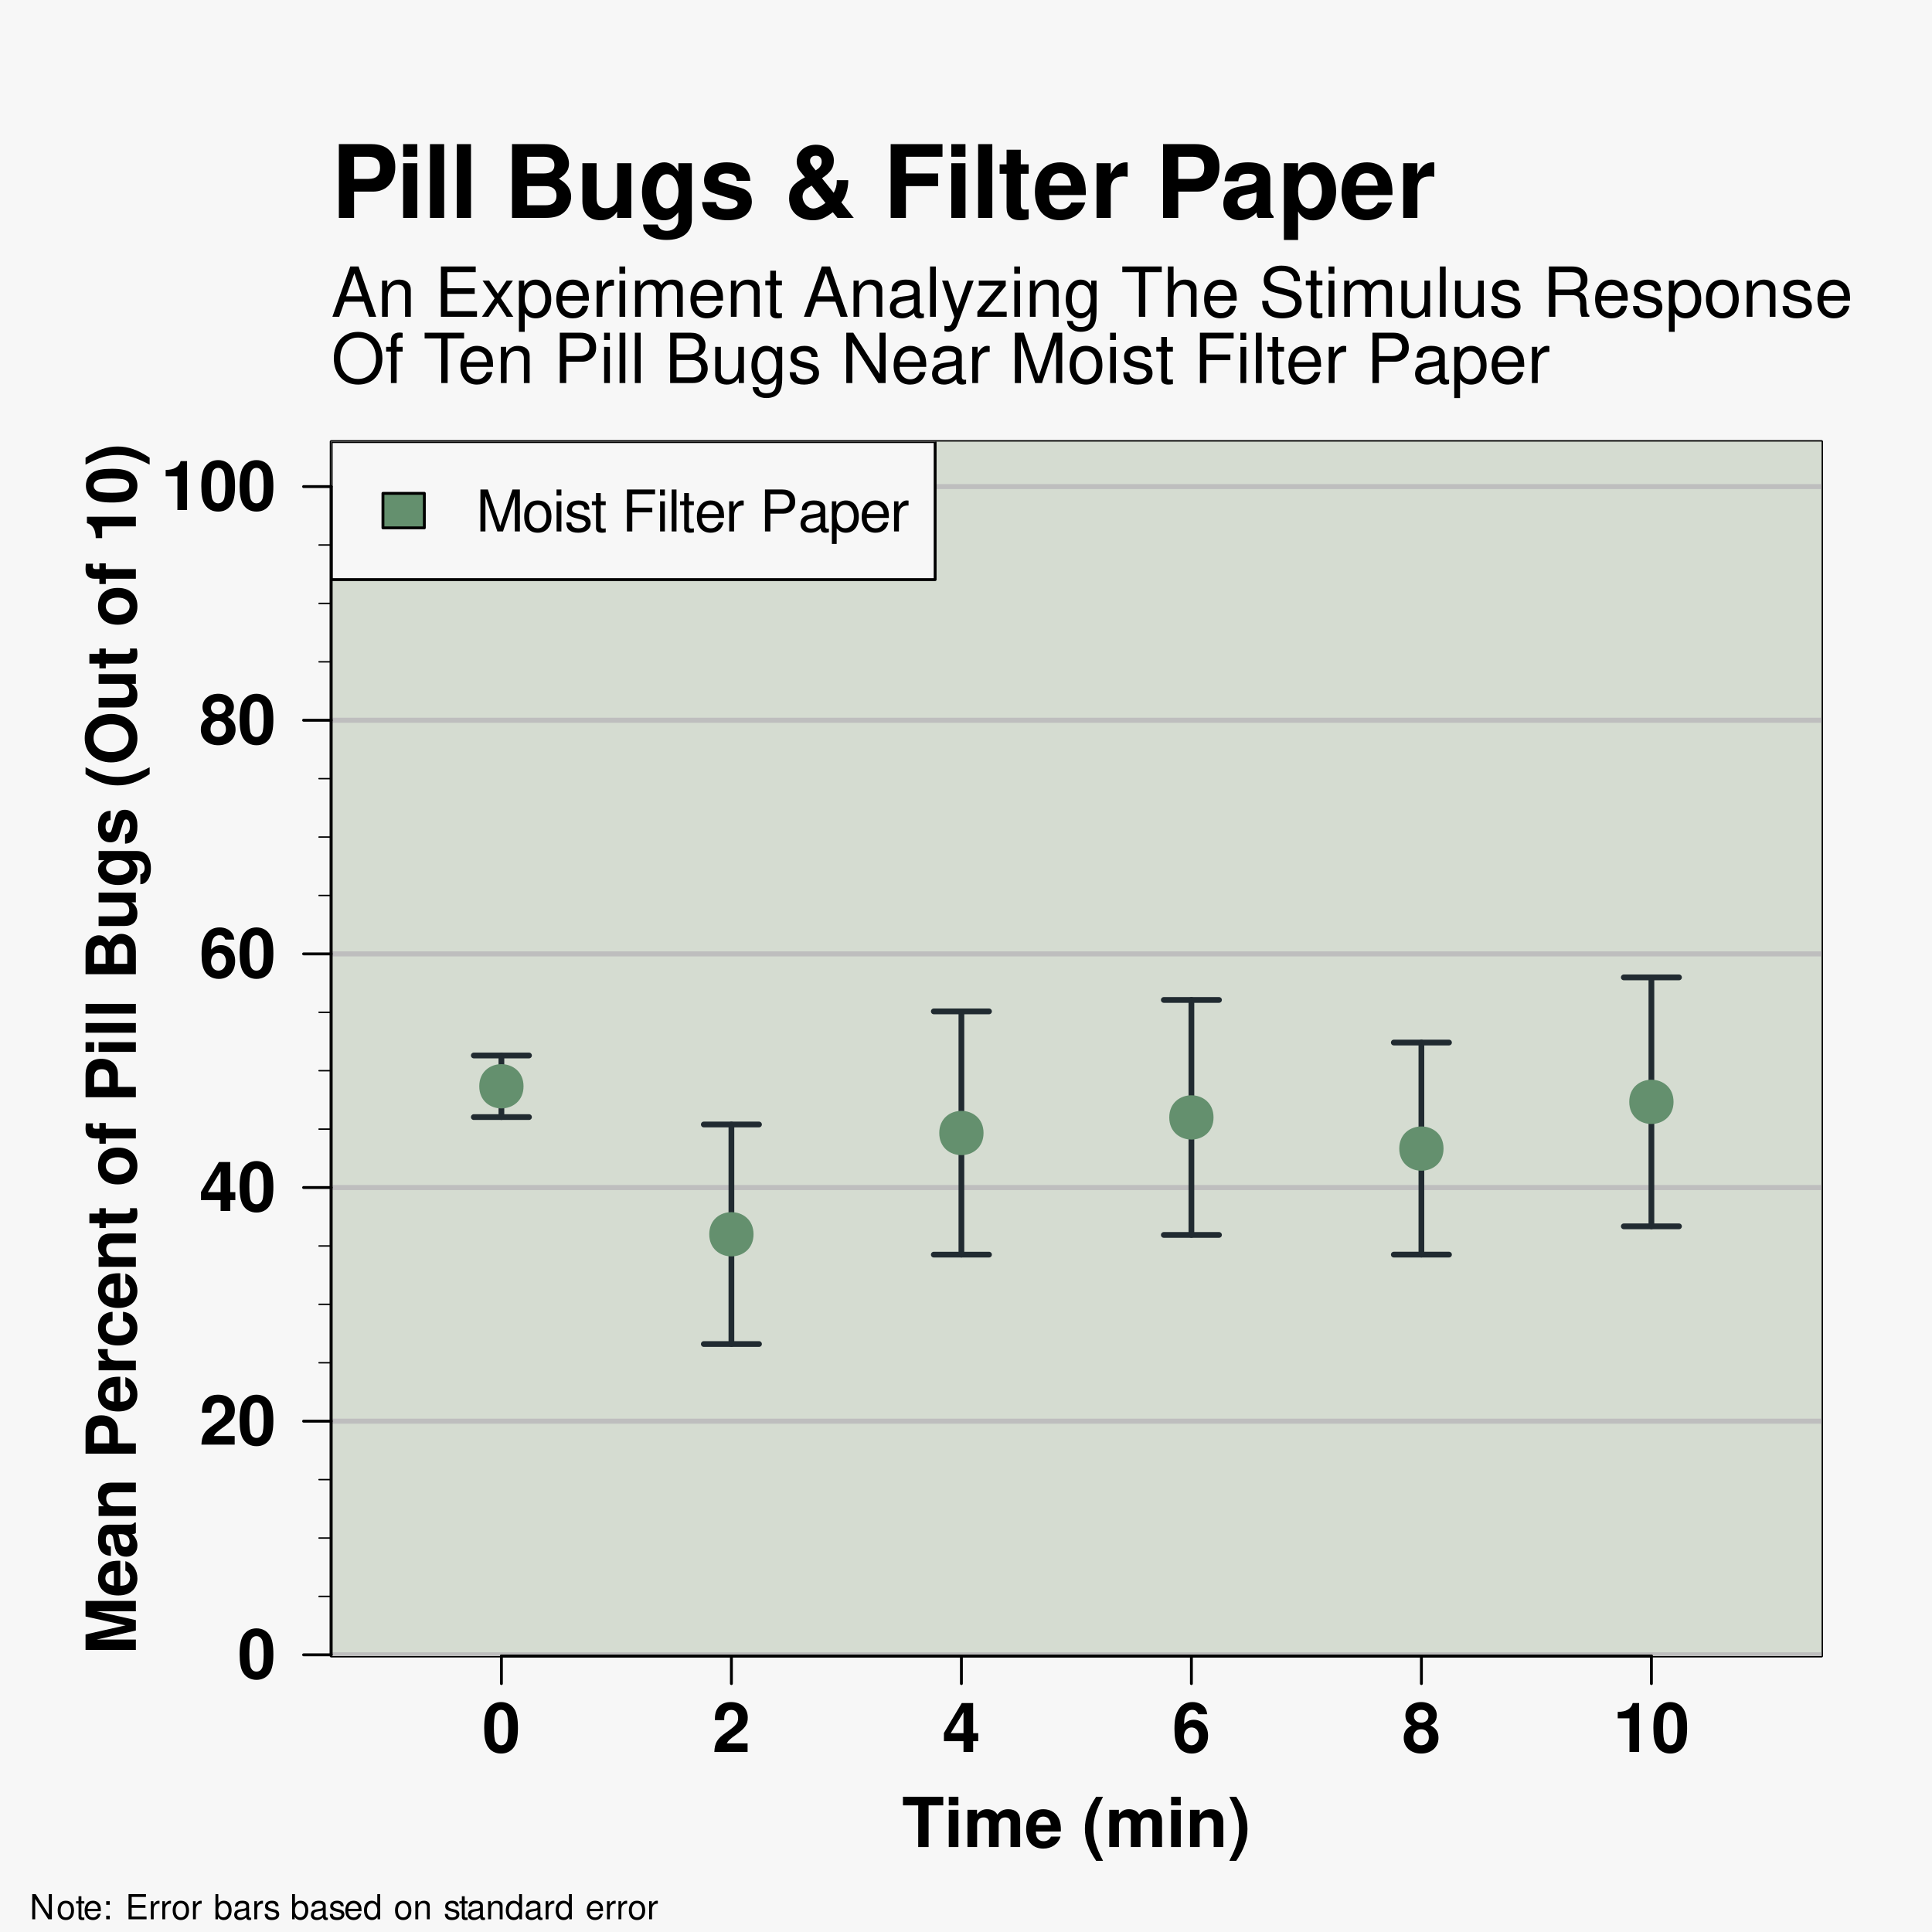 <?xml version="1.0" encoding="UTF-8"?>
<svg xmlns="http://www.w3.org/2000/svg" xmlns:xlink="http://www.w3.org/1999/xlink" width="504pt" height="504pt" viewBox="0 0 504 504" version="1.1">
<defs>
<g>
<symbol overflow="visible" id="glyph0-0">
<path style="stroke:none;" d=""/>
</symbol>
<symbol overflow="visible" id="glyph0-1">
<path style="stroke:none;" d="M 6.938 -10.875 L 10.766 -10.875 L 10.766 -13.125 L 0.25 -13.125 L 0.25 -10.875 L 4.234 -10.875 L 4.234 0 L 6.938 0 Z M 6.938 -10.875 "/>
</symbol>
<symbol overflow="visible" id="glyph0-2">
<path style="stroke:none;" d="M 3.719 -9.719 L 1.203 -9.719 L 1.203 0 L 3.719 0 Z M 3.719 -13.125 L 1.203 -13.125 L 1.203 -10.875 L 3.719 -10.875 Z M 3.719 -13.125 "/>
</symbol>
<symbol overflow="visible" id="glyph0-3">
<path style="stroke:none;" d="M 1.078 -9.719 L 1.078 0 L 3.594 0 L 3.594 -5.828 C 3.594 -7.031 4.25 -7.734 5.328 -7.734 C 6.172 -7.734 6.703 -7.25 6.703 -6.484 L 6.703 0 L 9.219 0 L 9.219 -5.828 C 9.219 -7.016 9.859 -7.734 10.938 -7.734 C 11.797 -7.734 12.312 -7.25 12.312 -6.484 L 12.312 0 L 14.828 0 L 14.828 -6.875 C 14.828 -8.766 13.688 -9.875 11.734 -9.875 C 10.5 -9.875 9.641 -9.453 8.891 -8.438 C 8.422 -9.359 7.453 -9.875 6.25 -9.875 C 5.125 -9.875 4.406 -9.516 3.578 -8.516 L 3.578 -9.719 Z M 1.078 -9.719 "/>
</symbol>
<symbol overflow="visible" id="glyph0-4">
<path style="stroke:none;" d="M 9.438 -4.062 C 9.453 -4.281 9.453 -4.375 9.453 -4.5 C 9.453 -5.469 9.312 -6.375 9.078 -7.062 C 8.422 -8.812 6.859 -9.875 4.891 -9.875 C 2.109 -9.875 0.391 -7.859 0.391 -4.609 C 0.391 -1.5 2.094 0.406 4.844 0.406 C 7.016 0.406 8.781 -0.812 9.344 -2.734 L 6.859 -2.734 C 6.547 -1.969 5.844 -1.516 4.938 -1.516 C 4.219 -1.516 3.641 -1.812 3.281 -2.359 C 3.047 -2.719 2.953 -3.156 2.922 -4.062 Z M 2.953 -5.734 C 3.109 -7.234 3.75 -7.953 4.859 -7.953 C 6.016 -7.953 6.703 -7.188 6.828 -5.734 Z M 2.953 -5.734 "/>
</symbol>
<symbol overflow="visible" id="glyph0-5">
<path style="stroke:none;" d=""/>
</symbol>
<symbol overflow="visible" id="glyph0-6">
<path style="stroke:none;" d="M 3.656 -13.125 C 1.578 -9.984 0.719 -7.547 0.719 -4.766 C 0.719 -1.984 1.578 0.469 3.656 3.594 L 5.453 3.594 C 3.531 -0.109 2.938 -2.109 2.938 -4.766 C 2.938 -7.422 3.547 -9.453 5.453 -13.125 Z M 3.656 -13.125 "/>
</symbol>
<symbol overflow="visible" id="glyph0-7">
<path style="stroke:none;" d="M 1.141 -9.719 L 1.141 0 L 3.656 0 L 3.656 -5.828 C 3.656 -6.984 4.453 -7.734 5.688 -7.734 C 6.766 -7.734 7.312 -7.141 7.312 -6 L 7.312 0 L 9.828 0 L 9.828 -6.516 C 9.828 -8.672 8.656 -9.875 6.562 -9.875 C 5.25 -9.875 4.375 -9.406 3.656 -8.312 L 3.656 -9.719 Z M 1.141 -9.719 "/>
</symbol>
<symbol overflow="visible" id="glyph0-8">
<path style="stroke:none;" d="M 2.203 3.594 C 4.266 0.469 5.125 -1.984 5.125 -4.75 C 5.125 -7.547 4.266 -9.984 2.203 -13.125 L 0.391 -13.125 C 2.328 -9.406 2.922 -7.422 2.922 -4.75 C 2.922 -2.109 2.297 -0.078 0.391 3.594 Z M 2.203 3.594 "/>
</symbol>
<symbol overflow="visible" id="glyph0-9">
<path style="stroke:none;" d="M 4.906 -13.031 C 3.547 -13.031 2.375 -12.453 1.609 -11.391 C 0.859 -10.406 0.516 -8.781 0.516 -6.297 C 0.516 -4.031 0.812 -2.453 1.422 -1.469 C 2.172 -0.25 3.422 0.406 4.906 0.406 C 6.297 0.406 7.438 -0.141 8.219 -1.203 C 8.953 -2.203 9.312 -3.828 9.312 -6.234 C 9.312 -8.562 9.016 -10.156 8.406 -11.141 C 7.656 -12.359 6.406 -13.031 4.906 -13.031 Z M 4.906 -11 C 5.562 -11 6.078 -10.641 6.391 -9.969 C 6.641 -9.438 6.781 -8.047 6.781 -6.281 C 6.781 -4.844 6.656 -3.438 6.469 -2.922 C 6.172 -2.156 5.641 -1.75 4.906 -1.75 C 4.25 -1.75 3.75 -2.094 3.438 -2.734 C 3.188 -3.281 3.047 -4.609 3.047 -6.312 C 3.047 -7.828 3.172 -9.266 3.359 -9.797 C 3.641 -10.562 4.188 -11 4.906 -11 Z M 4.906 -11 "/>
</symbol>
<symbol overflow="visible" id="glyph0-10">
<path style="stroke:none;" d="M 9.219 -2.25 L 3.797 -2.25 C 4.141 -2.938 4.531 -3.312 6.406 -4.656 C 8.625 -6.281 9.266 -7.234 9.266 -8.984 C 9.266 -11.453 7.562 -13.031 4.891 -13.031 C 2.25 -13.031 0.703 -11.469 0.703 -8.766 L 0.703 -8.312 L 3.125 -8.312 L 3.125 -8.734 C 3.125 -10.156 3.797 -10.984 4.953 -10.984 C 6.062 -10.984 6.75 -10.203 6.75 -8.922 C 6.75 -7.5 6.312 -6.984 3.469 -4.969 C 1.312 -3.484 0.641 -2.375 0.547 0 L 9.219 0 Z M 9.219 -2.25 "/>
</symbol>
<symbol overflow="visible" id="glyph0-11">
<path style="stroke:none;" d="M 9.391 -4.906 L 8.062 -4.906 L 8.062 -12.766 L 5.094 -12.766 L 0.438 -4.953 L 0.438 -2.828 L 5.547 -2.828 L 5.547 0 L 8.062 0 L 8.062 -2.828 L 9.391 -2.828 Z M 5.547 -4.906 L 2.219 -4.906 L 5.547 -10.375 Z M 5.547 -4.906 "/>
</symbol>
<symbol overflow="visible" id="glyph0-12">
<path style="stroke:none;" d="M 9.125 -9.859 C 9 -10.688 8.844 -11.109 8.516 -11.578 C 7.844 -12.484 6.672 -13.031 5.297 -13.031 C 3.703 -13.031 2.406 -12.328 1.641 -11.047 C 0.875 -9.812 0.578 -8.391 0.578 -6.062 C 0.578 -3.875 0.844 -2.5 1.5 -1.469 C 2.234 -0.281 3.562 0.406 5.078 0.406 C 7.609 0.406 9.344 -1.469 9.344 -4.266 C 9.344 -6.719 7.828 -8.406 5.641 -8.406 C 4.594 -8.406 3.891 -8.094 3.094 -7.266 L 3.109 -7.547 C 3.156 -8.734 3.203 -9.109 3.391 -9.594 C 3.719 -10.531 4.344 -11 5.219 -11 C 6.031 -11 6.469 -10.672 6.781 -9.859 Z M 5 -6.406 C 6.188 -6.406 6.953 -5.516 6.953 -4.094 C 6.953 -2.734 6.125 -1.75 5 -1.75 C 3.859 -1.75 3.062 -2.688 3.062 -4.047 C 3.062 -5.438 3.859 -6.406 5 -6.406 Z M 5 -6.406 "/>
</symbol>
<symbol overflow="visible" id="glyph0-13">
<path style="stroke:none;" d="M 7.359 -6.953 C 7.797 -7.188 7.984 -7.312 8.188 -7.484 C 8.719 -7.969 9.016 -8.75 9.016 -9.578 C 9.016 -11.578 7.297 -13.031 4.938 -13.031 C 2.562 -13.031 0.828 -11.578 0.828 -9.562 C 0.828 -8.328 1.328 -7.562 2.484 -6.953 C 1.016 -6.141 0.391 -5.188 0.391 -3.672 C 0.391 -1.266 2.25 0.406 4.938 0.406 C 7.594 0.406 9.453 -1.266 9.453 -3.672 C 9.453 -5.188 8.844 -6.141 7.359 -6.953 Z M 4.953 -11 C 6.062 -11 6.844 -10.312 6.844 -9.328 C 6.844 -8.359 6.047 -7.656 4.953 -7.656 C 3.812 -7.656 3.047 -8.328 3.047 -9.344 C 3.047 -10.312 3.812 -11 4.953 -11 Z M 4.906 -5.938 C 6.156 -5.938 6.938 -5.109 6.938 -3.781 C 6.938 -2.562 6.141 -1.75 4.906 -1.75 C 3.688 -1.75 2.922 -2.562 2.922 -3.812 C 2.922 -5.109 3.688 -5.938 4.906 -5.938 Z M 4.906 -5.938 "/>
</symbol>
<symbol overflow="visible" id="glyph0-14">
<path style="stroke:none;" d="M 4.281 -8.797 L 4.281 0 L 6.797 0 L 6.797 -12.766 L 5.125 -12.766 C 4.734 -11.25 3.422 -10.469 1.219 -10.469 L 1.219 -8.797 Z M 4.281 -8.797 "/>
</symbol>
<symbol overflow="visible" id="glyph1-0">
<path style="stroke:none;" d=""/>
</symbol>
<symbol overflow="visible" id="glyph1-1">
<path style="stroke:none;" d="M -10.219 -3.891 L 0 -6.25 L 0 -8.953 L -10.219 -11.266 L 0 -11.266 L 0 -13.969 L -13.125 -13.969 L -13.125 -9.906 L -2.688 -7.594 L -13.125 -5.219 L -13.125 -1.188 L 0 -1.188 L 0 -3.891 Z M -10.219 -3.891 "/>
</symbol>
<symbol overflow="visible" id="glyph1-2">
<path style="stroke:none;" d="M -4.062 -9.438 C -4.281 -9.453 -4.375 -9.453 -4.5 -9.453 C -5.469 -9.453 -6.375 -9.312 -7.062 -9.078 C -8.812 -8.422 -9.875 -6.859 -9.875 -4.891 C -9.875 -2.109 -7.859 -0.391 -4.609 -0.391 C -1.5 -0.391 0.406 -2.094 0.406 -4.844 C 0.406 -7.016 -0.812 -8.781 -2.734 -9.344 L -2.734 -6.859 C -1.969 -6.547 -1.516 -5.844 -1.516 -4.938 C -1.516 -4.219 -1.812 -3.641 -2.359 -3.281 C -2.719 -3.047 -3.156 -2.953 -4.062 -2.922 Z M -5.734 -2.953 C -7.234 -3.109 -7.953 -3.75 -7.953 -4.859 C -7.953 -6.016 -7.188 -6.703 -5.734 -6.828 Z M -5.734 -2.953 "/>
</symbol>
<symbol overflow="visible" id="glyph1-3">
<path style="stroke:none;" d="M -0.312 -9.438 C -0.719 -9 -1.016 -8.859 -1.5 -8.859 L -6.891 -8.859 C -8.875 -8.859 -9.875 -7.5 -9.875 -4.875 C -9.875 -2.25 -8.766 -0.875 -6.516 -0.719 L -6.516 -3.156 C -7.531 -3.281 -7.844 -3.688 -7.844 -4.938 C -7.844 -5.906 -7.531 -6.391 -6.875 -6.391 C -6.547 -6.391 -6.281 -6.234 -6.125 -5.953 C -5.938 -5.609 -5.938 -5.609 -5.734 -4.375 L -5.562 -3.359 C -5.234 -1.438 -4.25 -0.5 -2.5 -0.5 C -0.75 -0.5 0.406 -1.672 0.406 -3.453 C 0.406 -4.531 -0.031 -5.516 -0.969 -6.406 C -0.469 -6.406 -0.281 -6.469 0 -6.703 L 0 -9.438 Z M -3.906 -6.391 C -2.453 -6.391 -1.625 -5.672 -1.625 -4.391 C -1.625 -3.547 -2.062 -3.031 -2.797 -3.031 C -3.547 -3.031 -3.906 -3.422 -4.125 -4.469 L -4.281 -5.328 C -4.406 -6 -4.453 -6.109 -4.594 -6.391 Z M -3.906 -6.391 "/>
</symbol>
<symbol overflow="visible" id="glyph1-4">
<path style="stroke:none;" d="M -9.719 -1.141 L 0 -1.141 L 0 -3.656 L -5.828 -3.656 C -6.984 -3.656 -7.734 -4.453 -7.734 -5.688 C -7.734 -6.766 -7.141 -7.312 -6 -7.312 L 0 -7.312 L 0 -9.828 L -6.516 -9.828 C -8.672 -9.828 -9.875 -8.656 -9.875 -6.562 C -9.875 -5.25 -9.406 -4.375 -8.312 -3.656 L -9.719 -3.656 Z M -9.719 -1.141 "/>
</symbol>
<symbol overflow="visible" id="glyph1-5">
<path style="stroke:none;" d=""/>
</symbol>
<symbol overflow="visible" id="glyph1-6">
<path style="stroke:none;" d="M -4.688 -4.062 L -4.688 -7.438 C -4.688 -9.844 -6.391 -11.391 -9.047 -11.391 C -11.688 -11.391 -13.125 -9.906 -13.125 -7.156 L -13.125 -1.375 L 0 -1.375 L 0 -4.062 Z M -6.938 -4.062 L -10.875 -4.062 L -10.875 -6.594 C -10.875 -8.031 -10.234 -8.688 -8.906 -8.688 C -7.562 -8.688 -6.938 -8.031 -6.938 -6.594 Z M -6.938 -4.062 "/>
</symbol>
<symbol overflow="visible" id="glyph1-7">
<path style="stroke:none;" d="M -9.719 -1.141 L 0 -1.141 L 0 -3.656 L -5.172 -3.656 C -6.641 -3.656 -7.375 -4.391 -7.375 -5.875 C -7.375 -6.141 -7.359 -6.312 -7.312 -6.656 L -9.859 -6.656 C -9.875 -6.516 -9.875 -6.469 -9.875 -6.359 C -9.875 -5.203 -9.125 -4.219 -7.812 -3.656 L -9.719 -3.656 Z M -9.719 -1.141 "/>
</symbol>
<symbol overflow="visible" id="glyph1-8">
<path style="stroke:none;" d="M -6.078 -9.391 C -8.453 -9.219 -9.875 -7.656 -9.875 -5.203 C -9.875 -2.281 -7.969 -0.609 -4.656 -0.609 C -1.453 -0.609 0.406 -2.281 0.406 -5.172 C 0.406 -7.531 -1.047 -9.156 -3.359 -9.391 L -3.359 -6.984 C -2.109 -6.672 -1.625 -6.172 -1.625 -5.172 C -1.625 -3.891 -2.75 -3.125 -4.656 -3.125 C -5.594 -3.125 -6.438 -3.312 -7.016 -3.625 C -7.562 -3.906 -7.844 -4.469 -7.844 -5.188 C -7.844 -6.203 -7.359 -6.703 -6.078 -6.984 Z M -6.078 -9.391 "/>
</symbol>
<symbol overflow="visible" id="glyph1-9">
<path style="stroke:none;" d="M -9.516 -5.422 L -9.516 -4.016 L -12.125 -4.016 L -12.125 -1.5 L -9.516 -1.5 L -9.516 -0.25 L -7.844 -0.25 L -7.844 -1.5 L -1.875 -1.5 C -0.344 -1.5 0.406 -2.297 0.406 -3.953 C 0.406 -4.531 0.359 -4.953 0.219 -5.422 L -1.547 -5.422 C -1.516 -5.172 -1.5 -5.047 -1.5 -4.844 C -1.5 -4.172 -1.688 -4.016 -2.562 -4.016 L -7.844 -4.016 L -7.844 -5.422 Z M -9.516 -5.422 "/>
</symbol>
<symbol overflow="visible" id="glyph1-10">
<path style="stroke:none;" d="M -9.875 -5.422 C -9.875 -2.453 -7.922 -0.625 -4.734 -0.625 C -1.531 -0.625 0.406 -2.453 0.406 -5.438 C 0.406 -8.406 -1.531 -10.234 -4.656 -10.234 C -7.953 -10.234 -9.875 -8.453 -9.875 -5.422 Z M -7.844 -5.438 C -7.844 -6.828 -6.609 -7.719 -4.703 -7.719 C -2.875 -7.719 -1.625 -6.781 -1.625 -5.438 C -1.625 -4.062 -2.859 -3.156 -4.734 -3.156 C -6.609 -3.156 -7.844 -4.062 -7.844 -5.438 Z M -7.844 -5.438 "/>
</symbol>
<symbol overflow="visible" id="glyph1-11">
<path style="stroke:none;" d="M -9.516 -5.641 L -9.516 -4.141 L -10.469 -4.141 C -10.984 -4.141 -11.234 -4.359 -11.234 -4.828 C -11.234 -5.062 -11.219 -5.297 -11.172 -5.547 L -13.062 -5.547 C -13.109 -5 -13.125 -4.484 -13.125 -4.109 C -13.125 -2.438 -12.328 -1.625 -10.688 -1.625 L -9.516 -1.625 L -9.516 -0.25 L -7.844 -0.25 L -7.844 -1.625 L 0 -1.625 L 0 -4.141 L -7.844 -4.141 L -7.844 -5.641 Z M -9.516 -5.641 "/>
</symbol>
<symbol overflow="visible" id="glyph1-12">
<path style="stroke:none;" d="M -9.719 -3.719 L -9.719 -1.203 L 0 -1.203 L 0 -3.719 Z M -13.125 -3.719 L -13.125 -1.203 L -10.875 -1.203 L -10.875 -3.719 Z M -13.125 -3.719 "/>
</symbol>
<symbol overflow="visible" id="glyph1-13">
<path style="stroke:none;" d="M -13.125 -3.719 L -13.125 -1.203 L 0 -1.203 L 0 -3.719 Z M -13.125 -3.719 "/>
</symbol>
<symbol overflow="visible" id="glyph1-14">
<path style="stroke:none;" d="M 0 -1.469 L 0 -7.375 C 0 -8.891 -0.281 -9.906 -0.953 -10.688 C -1.625 -11.484 -2.719 -11.984 -3.781 -11.984 C -5.078 -11.984 -6.109 -11.297 -6.969 -9.812 C -7.797 -11.109 -8.547 -11.609 -9.672 -11.609 C -10.578 -11.609 -11.516 -11.156 -12.172 -10.422 C -12.828 -9.641 -13.125 -8.734 -13.125 -7.328 L -13.125 -1.469 Z M -10.875 -4.172 L -10.875 -7.109 C -10.875 -8.375 -10.375 -9.016 -9.391 -9.016 C -8.406 -9.016 -7.906 -8.375 -7.906 -7.109 L -7.906 -4.172 Z M -5.656 -4.172 L -5.656 -7.391 C -5.656 -8.719 -5.078 -9.391 -3.938 -9.391 C -2.828 -9.391 -2.25 -8.719 -2.25 -7.391 L -2.25 -4.172 Z M -5.656 -4.172 "/>
</symbol>
<symbol overflow="visible" id="glyph1-15">
<path style="stroke:none;" d="M 0 -9.734 L -9.719 -9.734 L -9.719 -7.219 L -3.641 -7.219 C -2.484 -7.219 -1.734 -6.422 -1.734 -5.188 C -1.734 -4.109 -2.297 -3.562 -3.469 -3.562 L -9.719 -3.562 L -9.719 -1.047 L -2.953 -1.047 C -0.797 -1.047 0.406 -2.219 0.406 -4.297 C 0.406 -5.609 -0.047 -6.5 -1.156 -7.219 L 0 -7.219 Z M 0 -9.734 "/>
</symbol>
<symbol overflow="visible" id="glyph1-16">
<path style="stroke:none;" d="M -9.719 -7.203 L -8.219 -7.203 C -9.359 -6.5 -9.875 -5.719 -9.875 -4.703 C -9.875 -3.828 -9.453 -2.875 -8.75 -2.219 C -7.734 -1.234 -6.344 -0.734 -4.625 -0.734 C -1.641 -0.734 0.406 -2.328 0.406 -4.641 C 0.406 -5.688 0.078 -6.312 -0.984 -7.203 L 0.328 -7.203 C 1.5 -7.203 2.297 -6.375 2.297 -5.188 C 2.297 -4.281 1.906 -3.719 1.172 -3.531 L 1.172 -0.938 C 1.922 -0.953 2.453 -1.219 2.984 -1.891 C 3.625 -2.656 3.922 -3.719 3.922 -5.094 C 3.922 -7.906 2.578 -9.594 0.328 -9.594 L -9.719 -9.594 Z M -7.781 -5.172 C -7.781 -6.359 -6.469 -7.234 -4.656 -7.234 C -2.891 -7.234 -1.688 -6.391 -1.688 -5.125 C -1.688 -4.031 -2.891 -3.266 -4.656 -3.266 C -6.5 -3.266 -7.781 -4.031 -7.781 -5.172 Z M -7.781 -5.172 "/>
</symbol>
<symbol overflow="visible" id="glyph1-17">
<path style="stroke:none;" d="M -6.594 -9.094 C -8.641 -9.047 -9.875 -7.469 -9.875 -4.859 C -9.875 -2.391 -8.641 -0.859 -6.641 -0.859 C -6 -0.859 -5.438 -1.062 -5.062 -1.406 C -4.719 -1.75 -4.547 -2.047 -4.25 -2.984 L -3.312 -6 C -3.109 -6.625 -2.922 -6.844 -2.516 -6.844 C -1.922 -6.844 -1.562 -6.141 -1.562 -4.969 C -1.562 -4.297 -1.672 -3.797 -1.906 -3.469 C -2.109 -3.203 -2.297 -3.094 -2.828 -2.984 L -2.828 -0.516 C -0.688 -0.594 0.406 -2.156 0.406 -5.109 C 0.406 -6.469 0.125 -7.484 -0.453 -8.203 C -1.031 -8.922 -1.922 -9.359 -2.875 -9.359 C -4.141 -9.359 -4.953 -8.734 -5.328 -7.453 L -6.25 -4.266 C -6.469 -3.562 -6.609 -3.391 -7 -3.391 C -7.547 -3.391 -7.906 -3.953 -7.906 -4.844 C -7.906 -6.047 -7.469 -6.641 -6.594 -6.656 Z M -6.594 -9.094 "/>
</symbol>
<symbol overflow="visible" id="glyph1-18">
<path style="stroke:none;" d="M -13.125 -3.656 C -9.984 -1.578 -7.547 -0.719 -4.766 -0.719 C -1.984 -0.719 0.469 -1.578 3.594 -3.656 L 3.594 -5.453 C -0.109 -3.531 -2.109 -2.938 -4.766 -2.938 C -7.422 -2.938 -9.453 -3.547 -13.125 -5.453 Z M -13.125 -3.656 "/>
</symbol>
<symbol overflow="visible" id="glyph1-19">
<path style="stroke:none;" d="M -13.344 -7.016 C -13.344 -5.188 -12.719 -3.672 -11.516 -2.562 C -10.266 -1.391 -8.422 -0.719 -6.469 -0.719 C -4.5 -0.719 -2.641 -1.391 -1.406 -2.562 C -0.188 -3.688 0.406 -5.172 0.406 -7.031 C 0.406 -8.906 -0.188 -10.391 -1.406 -11.516 C -2.609 -12.656 -4.516 -13.359 -6.375 -13.359 C -8.422 -13.359 -10.281 -12.688 -11.516 -11.516 C -12.766 -10.375 -13.344 -8.922 -13.344 -7.016 Z M -11.031 -7.031 C -11.031 -9.25 -9.234 -10.656 -6.391 -10.656 C -3.688 -10.656 -1.891 -9.203 -1.891 -7.031 C -1.891 -4.844 -3.688 -3.422 -6.469 -3.422 C -9.234 -3.422 -11.031 -4.844 -11.031 -7.031 Z M -11.031 -7.031 "/>
</symbol>
<symbol overflow="visible" id="glyph1-20">
<path style="stroke:none;" d="M -8.797 -4.281 L 0 -4.281 L 0 -6.797 L -12.766 -6.797 L -12.766 -5.125 C -11.25 -4.734 -10.469 -3.422 -10.469 -1.219 L -8.797 -1.219 Z M -8.797 -4.281 "/>
</symbol>
<symbol overflow="visible" id="glyph1-21">
<path style="stroke:none;" d="M -13.031 -4.906 C -13.031 -3.547 -12.453 -2.375 -11.391 -1.609 C -10.406 -0.859 -8.781 -0.516 -6.297 -0.516 C -4.031 -0.516 -2.453 -0.812 -1.469 -1.422 C -0.25 -2.172 0.406 -3.422 0.406 -4.906 C 0.406 -6.297 -0.141 -7.438 -1.203 -8.219 C -2.203 -8.953 -3.828 -9.312 -6.234 -9.312 C -8.562 -9.312 -10.156 -9.016 -11.141 -8.406 C -12.359 -7.656 -13.031 -6.406 -13.031 -4.906 Z M -11 -4.906 C -11 -5.562 -10.641 -6.078 -9.969 -6.391 C -9.438 -6.641 -8.047 -6.781 -6.281 -6.781 C -4.844 -6.781 -3.438 -6.656 -2.922 -6.469 C -2.156 -6.172 -1.75 -5.641 -1.75 -4.906 C -1.75 -4.25 -2.094 -3.75 -2.734 -3.438 C -3.281 -3.188 -4.609 -3.047 -6.312 -3.047 C -7.828 -3.047 -9.266 -3.172 -9.797 -3.359 C -10.562 -3.641 -11 -4.188 -11 -4.906 Z M -11 -4.906 "/>
</symbol>
<symbol overflow="visible" id="glyph1-22">
<path style="stroke:none;" d="M 3.594 -2.203 C 0.469 -4.266 -1.984 -5.125 -4.75 -5.125 C -7.547 -5.125 -9.984 -4.266 -13.125 -2.203 L -13.125 -0.391 C -9.406 -2.328 -7.422 -2.922 -4.75 -2.922 C -2.109 -2.922 -0.078 -2.297 3.594 -0.391 Z M 3.594 -2.203 "/>
</symbol>
<symbol overflow="visible" id="glyph2-0">
<path style="stroke:none;" d=""/>
</symbol>
<symbol overflow="visible" id="glyph2-1">
<path style="stroke:none;" d="M 7.016 0 L 10.094 -9.172 L 10.094 0 L 11.422 0 L 11.422 -10.938 L 9.484 -10.938 L 6.297 -1.406 L 3.062 -10.938 L 1.125 -10.938 L 1.125 0 L 2.438 0 L 2.438 -9.172 L 5.547 0 Z M 7.016 0 "/>
</symbol>
<symbol overflow="visible" id="glyph2-2">
<path style="stroke:none;" d="M 4.078 -8.078 C 1.859 -8.078 0.547 -6.516 0.547 -3.875 C 0.547 -1.219 1.859 0.344 4.094 0.344 C 6.312 0.344 7.656 -1.234 7.656 -3.812 C 7.656 -6.547 6.359 -8.078 4.078 -8.078 Z M 4.094 -6.938 C 5.5 -6.938 6.344 -5.781 6.344 -3.828 C 6.344 -1.969 5.469 -0.812 4.094 -0.812 C 2.703 -0.812 1.844 -1.969 1.844 -3.875 C 1.844 -5.781 2.703 -6.938 4.094 -6.938 Z M 4.094 -6.938 "/>
</symbol>
<symbol overflow="visible" id="glyph2-3">
<path style="stroke:none;" d="M 2.25 -7.859 L 1 -7.859 L 1 0 L 2.25 0 Z M 2.25 -10.938 L 0.984 -10.938 L 0.984 -9.359 L 2.25 -9.359 Z M 2.25 -10.938 "/>
</symbol>
<symbol overflow="visible" id="glyph2-4">
<path style="stroke:none;" d="M 6.562 -5.672 C 6.562 -7.219 5.531 -8.078 3.719 -8.078 C 1.891 -8.078 0.703 -7.141 0.703 -5.688 C 0.703 -4.453 1.328 -3.875 3.188 -3.422 L 4.359 -3.141 C 5.234 -2.922 5.578 -2.609 5.578 -2.062 C 5.578 -1.312 4.844 -0.812 3.75 -0.812 C 3.078 -0.812 2.5 -1 2.188 -1.328 C 2 -1.562 1.906 -1.781 1.828 -2.344 L 0.516 -2.344 C 0.562 -0.531 1.594 0.344 3.641 0.344 C 5.625 0.344 6.891 -0.625 6.891 -2.141 C 6.891 -3.312 6.219 -3.953 4.672 -4.328 L 3.469 -4.625 C 2.438 -4.859 2.016 -5.188 2.016 -5.75 C 2.016 -6.484 2.656 -6.938 3.672 -6.938 C 4.688 -6.938 5.219 -6.5 5.25 -5.672 Z M 6.562 -5.672 "/>
</symbol>
<symbol overflow="visible" id="glyph2-5">
<path style="stroke:none;" d="M 3.812 -7.859 L 2.516 -7.859 L 2.516 -10.016 L 1.281 -10.016 L 1.281 -7.859 L 0.203 -7.859 L 0.203 -6.844 L 1.281 -6.844 L 1.281 -0.906 C 1.281 -0.094 1.812 0.344 2.797 0.344 C 3.125 0.344 3.391 0.312 3.812 0.234 L 3.812 -0.812 C 3.625 -0.766 3.469 -0.75 3.203 -0.75 C 2.672 -0.75 2.516 -0.906 2.516 -1.453 L 2.516 -6.844 L 3.812 -6.844 Z M 3.812 -7.859 "/>
</symbol>
<symbol overflow="visible" id="glyph2-6">
<path style="stroke:none;" d=""/>
</symbol>
<symbol overflow="visible" id="glyph2-7">
<path style="stroke:none;" d="M 2.75 -4.984 L 7.969 -4.984 L 7.969 -6.203 L 2.75 -6.203 L 2.75 -9.703 L 8.688 -9.703 L 8.688 -10.938 L 1.344 -10.938 L 1.344 0 L 2.75 0 Z M 2.75 -4.984 "/>
</symbol>
<symbol overflow="visible" id="glyph2-8">
<path style="stroke:none;" d="M 2.281 -10.938 L 1.016 -10.938 L 1.016 0 L 2.281 0 Z M 2.281 -10.938 "/>
</symbol>
<symbol overflow="visible" id="glyph2-9">
<path style="stroke:none;" d="M 7.688 -3.516 C 7.688 -4.703 7.609 -5.438 7.375 -6.016 C 6.875 -7.312 5.672 -8.078 4.203 -8.078 C 2.016 -8.078 0.594 -6.422 0.594 -3.828 C 0.594 -1.234 1.953 0.344 4.172 0.344 C 5.969 0.344 7.219 -0.672 7.531 -2.391 L 6.266 -2.391 C 5.922 -1.344 5.219 -0.812 4.219 -0.812 C 3.422 -0.812 2.75 -1.172 2.328 -1.828 C 2.031 -2.281 1.922 -2.734 1.906 -3.516 Z M 1.938 -4.531 C 2.047 -5.984 2.922 -6.938 4.188 -6.938 C 5.453 -6.938 6.344 -5.938 6.344 -4.531 Z M 1.938 -4.531 "/>
</symbol>
<symbol overflow="visible" id="glyph2-10">
<path style="stroke:none;" d="M 1.031 -7.859 L 1.031 0 L 2.297 0 L 2.297 -4.078 C 2.312 -5.969 3.094 -6.812 4.812 -6.766 L 4.812 -8.047 C 4.609 -8.062 4.484 -8.078 4.328 -8.078 C 3.531 -8.078 2.906 -7.609 2.188 -6.438 L 2.188 -7.859 Z M 1.031 -7.859 "/>
</symbol>
<symbol overflow="visible" id="glyph2-11">
<path style="stroke:none;" d="M 2.766 -4.641 L 6.188 -4.641 C 7.047 -4.641 7.719 -4.891 8.312 -5.422 C 8.969 -6.016 9.25 -6.719 9.25 -7.719 C 9.25 -9.781 8.047 -10.938 5.875 -10.938 L 1.359 -10.938 L 1.359 0 L 2.766 0 Z M 2.766 -5.859 L 2.766 -9.703 L 5.672 -9.703 C 7 -9.703 7.797 -8.984 7.797 -7.781 C 7.797 -6.578 7 -5.859 5.672 -5.859 Z M 2.766 -5.859 "/>
</symbol>
<symbol overflow="visible" id="glyph2-12">
<path style="stroke:none;" d="M 8.031 -0.734 C 7.891 -0.703 7.828 -0.703 7.75 -0.703 C 7.312 -0.703 7.078 -0.938 7.078 -1.312 L 7.078 -5.938 C 7.078 -7.328 6.062 -8.078 4.125 -8.078 C 2.969 -8.078 2.062 -7.75 1.516 -7.172 C 1.156 -6.766 1 -6.312 0.969 -5.531 L 2.234 -5.531 C 2.344 -6.5 2.906 -6.938 4.078 -6.938 C 5.219 -6.938 5.828 -6.516 5.828 -5.766 L 5.828 -5.438 C 5.812 -4.891 5.547 -4.688 4.531 -4.562 C 2.766 -4.328 2.484 -4.281 2.016 -4.078 C 1.094 -3.688 0.625 -3 0.625 -1.984 C 0.625 -0.562 1.625 0.344 3.203 0.344 C 4.203 0.344 5 0 5.875 -0.812 C 5.969 0 6.359 0.344 7.172 0.344 C 7.438 0.344 7.609 0.312 8.031 0.203 Z M 5.828 -2.469 C 5.828 -2.062 5.719 -1.797 5.344 -1.453 C 4.828 -0.984 4.219 -0.75 3.484 -0.75 C 2.5 -0.75 1.938 -1.219 1.938 -2.016 C 1.938 -2.828 2.469 -3.25 3.828 -3.453 C 5.156 -3.625 5.422 -3.688 5.828 -3.891 Z M 5.828 -2.469 "/>
</symbol>
<symbol overflow="visible" id="glyph2-13">
<path style="stroke:none;" d="M 0.812 3.266 L 2.062 3.266 L 2.062 -0.828 C 2.734 -0.016 3.469 0.344 4.484 0.344 C 6.531 0.344 7.844 -1.297 7.844 -3.797 C 7.844 -6.438 6.562 -8.078 4.469 -8.078 C 3.406 -8.078 2.547 -7.609 1.969 -6.672 L 1.969 -7.859 L 0.812 -7.859 Z M 4.266 -6.922 C 5.641 -6.922 6.547 -5.703 6.547 -3.828 C 6.547 -2.047 5.625 -0.828 4.266 -0.828 C 2.922 -0.828 2.062 -2.031 2.062 -3.875 C 2.062 -5.719 2.922 -6.922 4.266 -6.922 Z M 4.266 -6.922 "/>
</symbol>
<symbol overflow="visible" id="glyph3-0">
<path style="stroke:none;" d=""/>
</symbol>
<symbol overflow="visible" id="glyph3-1">
<path style="stroke:none;" d="M 5.969 -6.859 L 10.906 -6.859 C 14.438 -6.859 16.719 -9.375 16.719 -13.281 C 16.719 -17.141 14.531 -19.25 10.516 -19.25 L 2 -19.25 L 2 0 L 5.969 0 Z M 5.969 -10.172 L 5.969 -15.953 L 9.672 -15.953 C 11.781 -15.953 12.75 -15.031 12.75 -13.078 C 12.75 -11.094 11.781 -10.172 9.672 -10.172 Z M 5.969 -10.172 "/>
</symbol>
<symbol overflow="visible" id="glyph3-2">
<path style="stroke:none;" d="M 5.469 -14.266 L 1.766 -14.266 L 1.766 0 L 5.469 0 Z M 5.469 -19.25 L 1.766 -19.25 L 1.766 -15.953 L 5.469 -15.953 Z M 5.469 -19.25 "/>
</symbol>
<symbol overflow="visible" id="glyph3-3">
<path style="stroke:none;" d="M 5.469 -19.25 L 1.766 -19.25 L 1.766 0 L 5.469 0 Z M 5.469 -19.25 "/>
</symbol>
<symbol overflow="visible" id="glyph3-4">
<path style="stroke:none;" d=""/>
</symbol>
<symbol overflow="visible" id="glyph3-5">
<path style="stroke:none;" d="M 2.172 0 L 10.828 0 C 13.047 0 14.531 -0.422 15.688 -1.406 C 16.844 -2.375 17.594 -3.984 17.594 -5.547 C 17.594 -7.453 16.578 -8.953 14.391 -10.219 C 16.297 -11.438 17.031 -12.547 17.031 -14.188 C 17.031 -15.531 16.375 -16.906 15.297 -17.844 C 14.156 -18.828 12.812 -19.25 10.75 -19.25 L 2.172 -19.25 Z M 6.125 -15.953 L 10.438 -15.953 C 12.281 -15.953 13.234 -15.203 13.234 -13.781 C 13.234 -12.328 12.281 -11.594 10.438 -11.594 L 6.125 -11.594 Z M 6.125 -8.297 L 10.859 -8.297 C 12.781 -8.297 13.781 -7.453 13.781 -5.781 C 13.781 -4.141 12.781 -3.297 10.859 -3.297 L 6.125 -3.297 Z M 6.125 -8.297 "/>
</symbol>
<symbol overflow="visible" id="glyph3-6">
<path style="stroke:none;" d="M 14.281 0 L 14.281 -14.266 L 10.594 -14.266 L 10.594 -5.328 C 10.594 -3.641 9.422 -2.531 7.609 -2.531 C 6.016 -2.531 5.234 -3.375 5.234 -5.094 L 5.234 -14.266 L 1.531 -14.266 L 1.531 -4.328 C 1.531 -1.156 3.25 0.609 6.312 0.609 C 8.234 0.609 9.531 -0.078 10.594 -1.688 L 10.594 0 Z M 14.281 0 "/>
</symbol>
<symbol overflow="visible" id="glyph3-7">
<path style="stroke:none;" d="M 10.562 -14.266 L 10.562 -12.062 C 9.531 -13.734 8.391 -14.5 6.891 -14.5 C 5.625 -14.5 4.219 -13.859 3.25 -12.828 C 1.828 -11.359 1.078 -9.297 1.078 -6.781 C 1.078 -2.406 3.406 0.609 6.812 0.609 C 8.344 0.609 9.266 0.109 10.562 -1.453 L 10.562 0.469 C 10.562 2.188 9.344 3.375 7.609 3.375 C 6.281 3.375 5.469 2.797 5.172 1.719 L 1.375 1.719 C 1.406 2.828 1.797 3.594 2.766 4.391 C 3.906 5.312 5.469 5.75 7.469 5.75 C 11.594 5.75 14.078 3.781 14.078 0.469 L 14.078 -14.266 Z M 7.578 -11.406 C 9.328 -11.406 10.609 -9.484 10.609 -6.844 C 10.609 -4.25 9.375 -2.484 7.531 -2.484 C 5.922 -2.484 4.781 -4.25 4.781 -6.844 C 4.781 -9.531 5.922 -11.406 7.578 -11.406 Z M 7.578 -11.406 "/>
</symbol>
<symbol overflow="visible" id="glyph3-8">
<path style="stroke:none;" d="M 13.328 -9.672 C 13.281 -12.672 10.953 -14.5 7.125 -14.5 C 3.516 -14.5 1.266 -12.672 1.266 -9.75 C 1.266 -8.797 1.562 -7.969 2.062 -7.422 C 2.562 -6.922 3.016 -6.688 4.391 -6.234 L 8.797 -4.859 C 9.719 -4.562 10.031 -4.281 10.031 -3.703 C 10.031 -2.828 9 -2.297 7.281 -2.297 C 6.312 -2.297 5.578 -2.453 5.094 -2.797 C 4.703 -3.094 4.547 -3.375 4.391 -4.141 L 0.766 -4.141 C 0.875 -1 3.172 0.609 7.5 0.609 C 9.484 0.609 10.984 0.188 12.047 -0.656 C 13.094 -1.5 13.734 -2.828 13.734 -4.219 C 13.734 -6.078 12.812 -7.266 10.938 -7.812 L 6.266 -9.156 C 5.234 -9.484 4.969 -9.688 4.969 -10.266 C 4.969 -11.062 5.812 -11.594 7.109 -11.594 C 8.875 -11.594 9.75 -10.953 9.766 -9.672 Z M 13.328 -9.672 "/>
</symbol>
<symbol overflow="visible" id="glyph3-9">
<path style="stroke:none;" d="M 13.891 -9.844 L 13.891 -9.578 C 13.891 -8.422 13.672 -7.656 13.094 -6.547 L 10.031 -10.344 C 12.391 -11.969 13.125 -13.078 13.125 -15.031 C 13.125 -17.453 11.25 -19.094 8.422 -19.094 C 5.594 -19.094 3.438 -17.188 3.438 -14.688 C 3.438 -13.703 3.797 -12.75 4.547 -11.891 C 4.781 -11.594 5.016 -11.297 5.281 -10.984 C 5.328 -10.938 5.438 -10.797 5.594 -10.594 C 2.516 -8.984 1.453 -7.578 1.453 -5.094 C 1.453 -1.656 3.969 0.609 7.703 0.609 C 9.531 0.609 10.688 0.125 12.859 -1.484 L 14.078 0 L 18.328 0 L 15.078 -4.062 C 16.141 -5.281 16.828 -7.422 16.875 -9.422 L 16.875 -9.844 Z M 7.344 -8.422 L 10.938 -3.906 C 9.688 -2.953 8.578 -2.453 7.766 -2.453 C 6.344 -2.453 4.969 -3.969 4.969 -5.547 C 4.969 -6.422 5.391 -7.188 6.094 -7.656 Z M 8.375 -12.406 C 7.047 -14.047 6.922 -14.281 6.922 -14.953 C 6.922 -15.719 7.531 -16.219 8.453 -16.219 C 9.406 -16.219 9.953 -15.656 9.953 -14.688 C 9.953 -13.734 9.453 -13.016 8.375 -12.406 Z M 8.375 -12.406 "/>
</symbol>
<symbol overflow="visible" id="glyph3-10">
<path style="stroke:none;" d="M 5.922 -8.297 L 14.344 -8.297 L 14.344 -11.594 L 5.922 -11.594 L 5.922 -15.953 L 15.469 -15.953 L 15.469 -19.25 L 1.953 -19.25 L 1.953 0 L 5.922 0 Z M 5.922 -8.297 "/>
</symbol>
<symbol overflow="visible" id="glyph3-11">
<path style="stroke:none;" d="M 7.953 -13.969 L 5.891 -13.969 L 5.891 -17.797 L 2.188 -17.797 L 2.188 -13.969 L 0.375 -13.969 L 0.375 -11.516 L 2.188 -11.516 L 2.188 -2.75 C 2.188 -0.5 3.375 0.609 5.812 0.609 C 6.656 0.609 7.266 0.531 7.953 0.312 L 7.953 -2.266 C 7.578 -2.219 7.391 -2.188 7.109 -2.188 C 6.125 -2.188 5.891 -2.484 5.891 -3.75 L 5.891 -11.516 L 7.953 -11.516 Z M 7.953 -13.969 "/>
</symbol>
<symbol overflow="visible" id="glyph3-12">
<path style="stroke:none;" d="M 13.844 -5.969 C 13.859 -6.281 13.859 -6.422 13.859 -6.609 C 13.859 -8.031 13.656 -9.344 13.312 -10.344 C 12.359 -12.938 10.062 -14.5 7.188 -14.5 C 3.094 -14.5 0.578 -11.547 0.578 -6.766 C 0.578 -2.188 3.062 0.609 7.109 0.609 C 10.297 0.609 12.891 -1.188 13.703 -4.016 L 10.062 -4.016 C 9.609 -2.875 8.578 -2.219 7.234 -2.219 C 6.172 -2.219 5.328 -2.672 4.812 -3.453 C 4.469 -3.984 4.328 -4.625 4.281 -5.969 Z M 4.328 -8.422 C 4.562 -10.609 5.5 -11.672 7.125 -11.672 C 8.812 -11.672 9.828 -10.531 10.016 -8.422 Z M 4.328 -8.422 "/>
</symbol>
<symbol overflow="visible" id="glyph3-13">
<path style="stroke:none;" d="M 1.656 -14.266 L 1.656 0 L 5.359 0 L 5.359 -7.578 C 5.359 -9.75 6.438 -10.828 8.609 -10.828 C 9 -10.828 9.266 -10.797 9.766 -10.719 L 9.766 -14.469 C 9.562 -14.5 9.484 -14.5 9.328 -14.5 C 7.625 -14.5 6.172 -13.391 5.359 -11.453 L 5.359 -14.266 Z M 1.656 -14.266 "/>
</symbol>
<symbol overflow="visible" id="glyph3-14">
<path style="stroke:none;" d="M 13.844 -0.453 C 13.203 -1.062 12.984 -1.484 12.984 -2.188 L 12.984 -10.109 C 12.984 -13.016 11.016 -14.5 7.156 -14.5 C 3.297 -14.5 1.297 -12.859 1.062 -9.562 L 4.625 -9.562 C 4.812 -11.031 5.406 -11.516 7.234 -11.516 C 8.656 -11.516 9.375 -11.031 9.375 -10.094 C 9.375 -9.609 9.141 -9.219 8.734 -8.984 C 8.234 -8.719 8.234 -8.719 6.422 -8.422 L 4.938 -8.156 C 2.109 -7.688 0.734 -6.234 0.734 -3.672 C 0.734 -1.109 2.453 0.609 5.062 0.609 C 6.656 0.609 8.078 -0.047 9.406 -1.422 C 9.406 -0.688 9.484 -0.422 9.828 0 L 13.844 0 Z M 9.375 -5.734 C 9.375 -3.594 8.312 -2.375 6.438 -2.375 C 5.203 -2.375 4.438 -3.031 4.438 -4.094 C 4.438 -5.203 5.016 -5.734 6.547 -6.047 L 7.812 -6.281 C 8.797 -6.469 8.953 -6.516 9.375 -6.734 Z M 9.375 -5.734 "/>
</symbol>
<symbol overflow="visible" id="glyph3-15">
<path style="stroke:none;" d="M 5.234 -14.266 L 1.531 -14.266 L 1.531 5.75 L 5.234 5.75 L 5.234 -1.688 C 6.125 -0.109 7.391 0.641 9.188 0.641 C 12.625 0.641 15.156 -2.594 15.156 -6.922 C 15.156 -8.922 14.578 -10.938 13.625 -12.25 C 12.672 -13.594 10.906 -14.5 9.188 -14.5 C 7.391 -14.5 6.125 -13.734 5.234 -12.141 Z M 8.344 -11.406 C 10.219 -11.406 11.453 -9.609 11.453 -6.859 C 11.453 -4.25 10.188 -2.453 8.344 -2.453 C 6.469 -2.453 5.234 -4.25 5.234 -6.922 C 5.234 -9.609 6.469 -11.406 8.344 -11.406 Z M 8.344 -11.406 "/>
</symbol>
<symbol overflow="visible" id="glyph4-0">
<path style="stroke:none;" d=""/>
</symbol>
<symbol overflow="visible" id="glyph4-1">
<path style="stroke:none;" d="M 8.531 -3.938 L 9.875 0 L 11.75 0 L 7.141 -13.125 L 4.984 -13.125 L 0.312 0 L 2.094 0 L 3.469 -3.938 Z M 8.062 -5.344 L 3.891 -5.344 L 6.047 -11.328 Z M 8.062 -5.344 "/>
</symbol>
<symbol overflow="visible" id="glyph4-2">
<path style="stroke:none;" d="M 1.266 -9.438 L 1.266 0 L 2.766 0 L 2.766 -5.203 C 2.766 -7.125 3.781 -8.391 5.328 -8.391 C 6.516 -8.391 7.266 -7.672 7.266 -6.531 L 7.266 0 L 8.766 0 L 8.766 -7.125 C 8.766 -8.688 7.594 -9.703 5.781 -9.703 C 4.375 -9.703 3.469 -9.156 2.641 -7.844 L 2.641 -9.438 Z M 1.266 -9.438 "/>
</symbol>
<symbol overflow="visible" id="glyph4-3">
<path style="stroke:none;" d=""/>
</symbol>
<symbol overflow="visible" id="glyph4-4">
<path style="stroke:none;" d="M 3.297 -5.969 L 10.438 -5.969 L 10.438 -7.453 L 3.297 -7.453 L 3.297 -11.641 L 10.703 -11.641 L 10.703 -13.125 L 1.625 -13.125 L 1.625 0 L 11.031 0 L 11.031 -1.469 L 3.297 -1.469 Z M 3.297 -5.969 "/>
</symbol>
<symbol overflow="visible" id="glyph4-5">
<path style="stroke:none;" d="M 5.25 -4.875 L 8.422 -9.438 L 6.734 -9.438 L 4.469 -6.016 L 2.203 -9.438 L 0.484 -9.438 L 3.641 -4.812 L 0.312 0 L 2.016 0 L 4.406 -3.625 L 6.766 0 L 8.516 0 Z M 5.25 -4.875 "/>
</symbol>
<symbol overflow="visible" id="glyph4-6">
<path style="stroke:none;" d="M 0.969 3.922 L 2.484 3.922 L 2.484 -0.984 C 3.281 -0.016 4.156 0.406 5.375 0.406 C 7.828 0.406 9.406 -1.547 9.406 -4.547 C 9.406 -7.719 7.859 -9.703 5.359 -9.703 C 4.094 -9.703 3.062 -9.125 2.359 -8.016 L 2.359 -9.438 L 0.969 -9.438 Z M 5.109 -8.297 C 6.766 -8.297 7.844 -6.844 7.844 -4.594 C 7.844 -2.453 6.75 -0.984 5.109 -0.984 C 3.516 -0.984 2.484 -2.438 2.484 -4.641 C 2.484 -6.859 3.516 -8.297 5.109 -8.297 Z M 5.109 -8.297 "/>
</symbol>
<symbol overflow="visible" id="glyph4-7">
<path style="stroke:none;" d="M 9.234 -4.219 C 9.234 -5.656 9.125 -6.516 8.859 -7.219 C 8.25 -8.766 6.797 -9.703 5.047 -9.703 C 2.406 -9.703 0.719 -7.703 0.719 -4.594 C 0.719 -1.469 2.344 0.406 5 0.406 C 7.156 0.406 8.656 -0.812 9.031 -2.859 L 7.531 -2.859 C 7.109 -1.625 6.266 -0.969 5.062 -0.969 C 4.109 -0.969 3.297 -1.406 2.797 -2.203 C 2.438 -2.734 2.297 -3.281 2.281 -4.219 Z M 2.328 -5.438 C 2.453 -7.188 3.516 -8.312 5.016 -8.312 C 6.547 -8.312 7.609 -7.125 7.609 -5.438 Z M 2.328 -5.438 "/>
</symbol>
<symbol overflow="visible" id="glyph4-8">
<path style="stroke:none;" d="M 1.234 -9.438 L 1.234 0 L 2.75 0 L 2.75 -4.891 C 2.766 -7.156 3.703 -8.172 5.781 -8.125 L 5.781 -9.641 C 5.531 -9.688 5.375 -9.703 5.203 -9.703 C 4.234 -9.703 3.484 -9.125 2.625 -7.719 L 2.625 -9.438 Z M 1.234 -9.438 "/>
</symbol>
<symbol overflow="visible" id="glyph4-9">
<path style="stroke:none;" d="M 2.703 -9.438 L 1.203 -9.438 L 1.203 0 L 2.703 0 Z M 2.703 -13.125 L 1.188 -13.125 L 1.188 -11.234 L 2.703 -11.234 Z M 2.703 -13.125 "/>
</symbol>
<symbol overflow="visible" id="glyph4-10">
<path style="stroke:none;" d="M 1.266 -9.438 L 1.266 0 L 2.766 0 L 2.766 -5.922 C 2.766 -7.297 3.766 -8.391 4.984 -8.391 C 6.109 -8.391 6.734 -7.703 6.734 -6.5 L 6.734 0 L 8.25 0 L 8.25 -5.922 C 8.25 -7.297 9.234 -8.391 10.453 -8.391 C 11.562 -8.391 12.203 -7.688 12.203 -6.5 L 12.203 0 L 13.719 0 L 13.719 -7.078 C 13.719 -8.766 12.75 -9.703 10.984 -9.703 C 9.719 -9.703 8.969 -9.328 8.078 -8.266 C 7.531 -9.266 6.766 -9.703 5.547 -9.703 C 4.281 -9.703 3.438 -9.234 2.641 -8.094 L 2.641 -9.438 Z M 1.266 -9.438 "/>
</symbol>
<symbol overflow="visible" id="glyph4-11">
<path style="stroke:none;" d="M 4.578 -9.438 L 3.031 -9.438 L 3.031 -12.031 L 1.531 -12.031 L 1.531 -9.438 L 0.25 -9.438 L 0.25 -8.203 L 1.531 -8.203 L 1.531 -1.078 C 1.531 -0.109 2.172 0.406 3.344 0.406 C 3.75 0.406 4.062 0.375 4.578 0.281 L 4.578 -0.969 C 4.359 -0.922 4.156 -0.906 3.859 -0.906 C 3.203 -0.906 3.031 -1.078 3.031 -1.75 L 3.031 -8.203 L 4.578 -8.203 Z M 4.578 -9.438 "/>
</symbol>
<symbol overflow="visible" id="glyph4-12">
<path style="stroke:none;" d="M 9.625 -0.875 C 9.469 -0.844 9.391 -0.844 9.312 -0.844 C 8.781 -0.844 8.5 -1.109 8.5 -1.578 L 8.5 -7.125 C 8.5 -8.797 7.266 -9.703 4.953 -9.703 C 3.562 -9.703 2.469 -9.312 1.812 -8.609 C 1.391 -8.125 1.203 -7.578 1.172 -6.641 L 2.688 -6.641 C 2.812 -7.797 3.484 -8.312 4.891 -8.312 C 6.266 -8.312 7 -7.812 7 -6.906 L 7 -6.516 C 6.984 -5.875 6.656 -5.641 5.438 -5.469 C 3.312 -5.203 2.984 -5.125 2.406 -4.891 C 1.312 -4.422 0.75 -3.594 0.75 -2.375 C 0.75 -0.672 1.938 0.406 3.859 0.406 C 5.047 0.406 6 0 7.062 -0.969 C 7.156 0 7.625 0.406 8.609 0.406 C 8.922 0.406 9.125 0.375 9.625 0.25 Z M 7 -2.969 C 7 -2.469 6.859 -2.156 6.406 -1.75 C 5.797 -1.188 5.062 -0.906 4.172 -0.906 C 3 -0.906 2.328 -1.453 2.328 -2.406 C 2.328 -3.406 2.969 -3.906 4.594 -4.141 C 6.188 -4.359 6.5 -4.422 7 -4.656 Z M 7 -2.969 "/>
</symbol>
<symbol overflow="visible" id="glyph4-13">
<path style="stroke:none;" d="M 2.734 -13.125 L 1.219 -13.125 L 1.219 0 L 2.734 0 Z M 2.734 -13.125 "/>
</symbol>
<symbol overflow="visible" id="glyph4-14">
<path style="stroke:none;" d="M 6.984 -9.438 L 4.375 -2.094 L 1.969 -9.438 L 0.359 -9.438 L 3.547 0.031 L 2.969 1.531 C 2.719 2.203 2.391 2.453 1.766 2.453 C 1.516 2.453 1.297 2.406 0.969 2.344 L 0.969 3.688 C 1.281 3.859 1.578 3.922 1.984 3.922 C 2.469 3.922 2.984 3.766 3.391 3.469 C 3.859 3.125 4.125 2.734 4.406 1.984 L 8.609 -9.438 Z M 6.984 -9.438 "/>
</symbol>
<symbol overflow="visible" id="glyph4-15">
<path style="stroke:none;" d="M 7.969 -9.438 L 0.938 -9.438 L 0.938 -8.125 L 6.188 -8.125 L 0.562 -1.344 L 0.562 0 L 8.219 0 L 8.219 -1.312 L 2.375 -1.312 L 7.969 -8.094 Z M 7.969 -9.438 "/>
</symbol>
<symbol overflow="visible" id="glyph4-16">
<path style="stroke:none;" d="M 7.266 -9.438 L 7.266 -8.062 C 6.516 -9.203 5.688 -9.703 4.5 -9.703 C 2.219 -9.703 0.625 -7.578 0.625 -4.547 C 0.625 -2.969 1.016 -1.812 1.812 -0.859 C 2.516 -0.031 3.422 0.406 4.391 0.406 C 5.531 0.406 6.344 -0.094 7.125 -1.281 L 7.125 -0.797 C 7.125 1.734 6.422 2.656 4.547 2.656 C 3.281 2.656 2.609 2.156 2.469 1.078 L 0.938 1.078 C 1.078 2.828 2.469 3.922 4.516 3.922 C 5.906 3.922 7.062 3.469 7.672 2.719 C 8.391 1.844 8.656 0.672 8.656 -1.547 L 8.656 -9.438 Z M 4.641 -8.312 C 6.234 -8.312 7.125 -6.984 7.125 -4.594 C 7.125 -2.297 6.203 -0.969 4.641 -0.969 C 3.094 -0.969 2.203 -2.328 2.203 -4.641 C 2.203 -6.953 3.094 -8.312 4.641 -8.312 Z M 4.641 -8.312 "/>
</symbol>
<symbol overflow="visible" id="glyph4-17">
<path style="stroke:none;" d="M 6.375 -11.641 L 10.672 -11.641 L 10.672 -13.125 L 0.375 -13.125 L 0.375 -11.641 L 4.703 -11.641 L 4.703 0 L 6.375 0 Z M 6.375 -11.641 "/>
</symbol>
<symbol overflow="visible" id="glyph4-18">
<path style="stroke:none;" d="M 1.266 -13.125 L 1.266 0 L 2.75 0 L 2.75 -5.203 C 2.75 -7.125 3.766 -8.391 5.312 -8.391 C 5.812 -8.391 6.281 -8.25 6.641 -7.969 C 7.078 -7.656 7.25 -7.203 7.25 -6.531 L 7.25 0 L 8.75 0 L 8.75 -7.125 C 8.75 -8.719 7.609 -9.703 5.781 -9.703 C 4.453 -9.703 3.641 -9.281 2.75 -8.141 L 2.75 -13.125 Z M 1.266 -13.125 "/>
</symbol>
<symbol overflow="visible" id="glyph4-19">
<path style="stroke:none;" d="M 10.734 -9.266 C 10.734 -10.172 10.672 -10.422 10.391 -11.031 C 9.672 -12.547 8.141 -13.344 5.922 -13.344 C 3.047 -13.344 1.266 -11.859 1.266 -9.484 C 1.266 -7.891 2.109 -6.875 3.828 -6.422 L 7.094 -5.562 C 8.766 -5.125 9.5 -4.469 9.5 -3.438 C 9.5 -2.734 9.125 -2.016 8.562 -1.625 C 8.047 -1.234 7.219 -1.062 6.156 -1.062 C 4.719 -1.062 3.766 -1.406 3.125 -2.156 C 2.641 -2.734 2.438 -3.359 2.453 -4.172 L 0.859 -4.172 C 0.875 -2.969 1.109 -2.172 1.641 -1.453 C 2.531 -0.219 4.047 0.406 6.047 0.406 C 7.609 0.406 8.891 0.047 9.734 -0.594 C 10.625 -1.297 11.172 -2.469 11.172 -3.594 C 11.172 -5.219 10.172 -6.406 8.391 -6.891 L 5.094 -7.781 C 3.516 -8.203 2.938 -8.719 2.938 -9.719 C 2.938 -11.047 4.109 -11.938 5.875 -11.938 C 7.953 -11.938 9.125 -11 9.141 -9.266 Z M 10.734 -9.266 "/>
</symbol>
<symbol overflow="visible" id="glyph4-20">
<path style="stroke:none;" d="M 8.672 0 L 8.672 -9.438 L 7.188 -9.438 L 7.188 -4.094 C 7.188 -2.156 6.172 -0.906 4.609 -0.906 C 3.422 -0.906 2.656 -1.625 2.656 -2.75 L 2.656 -9.438 L 1.172 -9.438 L 1.172 -2.156 C 1.172 -0.594 2.344 0.406 4.172 0.406 C 5.562 0.406 6.438 -0.078 7.328 -1.312 L 7.328 0 Z M 8.672 0 "/>
</symbol>
<symbol overflow="visible" id="glyph4-21">
<path style="stroke:none;" d="M 7.891 -6.797 C 7.859 -8.656 6.641 -9.703 4.469 -9.703 C 2.266 -9.703 0.844 -8.562 0.844 -6.828 C 0.844 -5.344 1.609 -4.641 3.828 -4.109 L 5.234 -3.766 C 6.281 -3.516 6.703 -3.125 6.703 -2.469 C 6.703 -1.562 5.812 -0.969 4.5 -0.969 C 3.688 -0.969 3 -1.203 2.625 -1.609 C 2.391 -1.875 2.281 -2.141 2.203 -2.812 L 0.609 -2.812 C 0.688 -0.625 1.906 0.406 4.375 0.406 C 6.75 0.406 8.266 -0.75 8.266 -2.578 C 8.266 -3.984 7.469 -4.75 5.594 -5.203 L 4.156 -5.547 C 2.938 -5.828 2.406 -6.234 2.406 -6.891 C 2.406 -7.781 3.188 -8.312 4.406 -8.312 C 5.609 -8.312 6.266 -7.797 6.297 -6.797 Z M 7.891 -6.797 "/>
</symbol>
<symbol overflow="visible" id="glyph4-22">
<path style="stroke:none;" d="M 3.344 -5.656 L 7.672 -5.656 C 9.156 -5.656 9.828 -4.938 9.828 -3.312 L 9.812 -2.141 C 9.812 -1.328 9.953 -0.547 10.188 0 L 12.219 0 L 12.219 -0.406 C 11.594 -0.844 11.469 -1.312 11.438 -3.062 C 11.406 -5.219 11.062 -5.875 9.641 -6.484 C 11.125 -7.219 11.719 -8.094 11.719 -9.609 C 11.719 -11.875 10.312 -13.125 7.719 -13.125 L 1.672 -13.125 L 1.672 0 L 3.344 0 Z M 3.344 -7.125 L 3.344 -11.641 L 7.391 -11.641 C 8.328 -11.641 8.875 -11.5 9.281 -11.141 C 9.734 -10.766 9.969 -10.172 9.969 -9.391 C 9.969 -7.828 9.188 -7.125 7.391 -7.125 Z M 3.344 -7.125 "/>
</symbol>
<symbol overflow="visible" id="glyph4-23">
<path style="stroke:none;" d="M 4.891 -9.703 C 2.234 -9.703 0.641 -7.812 0.641 -4.641 C 0.641 -1.453 2.234 0.406 4.906 0.406 C 7.578 0.406 9.188 -1.469 9.188 -4.578 C 9.188 -7.844 7.625 -9.703 4.891 -9.703 Z M 4.906 -8.312 C 6.609 -8.312 7.609 -6.938 7.609 -4.594 C 7.609 -2.359 6.562 -0.969 4.906 -0.969 C 3.234 -0.969 2.219 -2.359 2.219 -4.641 C 2.219 -6.938 3.234 -8.312 4.906 -8.312 Z M 4.906 -8.312 "/>
</symbol>
<symbol overflow="visible" id="glyph4-24">
<path style="stroke:none;" d="M 7 -13.344 C 3.234 -13.344 0.688 -10.562 0.688 -6.469 C 0.688 -2.344 3.219 0.406 7.016 0.406 C 8.625 0.406 10.031 -0.078 11.094 -0.969 C 12.516 -2.172 13.359 -4.219 13.359 -6.359 C 13.359 -10.578 10.859 -13.344 7 -13.344 Z M 7 -11.859 C 9.844 -11.859 11.688 -9.719 11.688 -6.391 C 11.688 -3.219 9.797 -1.062 7.016 -1.062 C 4.219 -1.062 2.359 -3.219 2.359 -6.469 C 2.359 -9.703 4.219 -11.859 7 -11.859 Z M 7 -11.859 "/>
</symbol>
<symbol overflow="visible" id="glyph4-25">
<path style="stroke:none;" d="M 4.641 -9.438 L 3.078 -9.438 L 3.078 -10.906 C 3.078 -11.531 3.422 -11.859 4.125 -11.859 C 4.25 -11.859 4.297 -11.859 4.641 -11.844 L 4.641 -13.078 C 4.297 -13.156 4.109 -13.172 3.797 -13.172 C 2.406 -13.172 1.578 -12.391 1.578 -11.031 L 1.578 -9.438 L 0.328 -9.438 L 0.328 -8.203 L 1.578 -8.203 L 1.578 0 L 3.078 0 L 3.078 -8.203 L 4.641 -8.203 Z M 4.641 -9.438 "/>
</symbol>
<symbol overflow="visible" id="glyph4-26">
<path style="stroke:none;" d="M 3.312 -5.562 L 7.438 -5.562 C 8.453 -5.562 9.266 -5.875 9.969 -6.5 C 10.766 -7.219 11.109 -8.062 11.109 -9.266 C 11.109 -11.734 9.641 -13.125 7.062 -13.125 L 1.641 -13.125 L 1.641 0 L 3.312 0 Z M 3.312 -7.031 L 3.312 -11.641 L 6.797 -11.641 C 8.406 -11.641 9.359 -10.781 9.359 -9.344 C 9.359 -7.906 8.406 -7.031 6.797 -7.031 Z M 3.312 -7.031 "/>
</symbol>
<symbol overflow="visible" id="glyph4-27">
<path style="stroke:none;" d="M 1.422 0 L 7.344 0 C 8.594 0 9.5 -0.344 10.203 -1.094 C 10.859 -1.781 11.219 -2.719 11.219 -3.75 C 11.219 -5.328 10.5 -6.281 8.812 -6.938 C 10.031 -7.484 10.641 -8.438 10.641 -9.797 C 10.641 -10.766 10.281 -11.594 9.594 -12.203 C 8.891 -12.828 8.016 -13.125 6.75 -13.125 L 1.422 -13.125 Z M 3.094 -7.469 L 3.094 -11.641 L 6.344 -11.641 C 7.266 -11.641 7.797 -11.516 8.25 -11.172 C 8.719 -10.812 8.969 -10.281 8.969 -9.562 C 8.969 -8.844 8.719 -8.297 8.25 -7.938 C 7.797 -7.594 7.266 -7.469 6.344 -7.469 Z M 3.094 -1.469 L 3.094 -6 L 7.188 -6 C 8.656 -6 9.547 -5.141 9.547 -3.719 C 9.547 -2.328 8.656 -1.469 7.188 -1.469 Z M 3.094 -1.469 "/>
</symbol>
<symbol overflow="visible" id="glyph4-28">
<path style="stroke:none;" d="M 11.625 -13.125 L 10.047 -13.125 L 10.047 -2.391 L 3.188 -13.125 L 1.375 -13.125 L 1.375 0 L 2.953 0 L 2.953 -10.641 L 9.734 0 L 11.625 0 Z M 11.625 -13.125 "/>
</symbol>
<symbol overflow="visible" id="glyph4-29">
<path style="stroke:none;" d="M 8.422 0 L 12.109 -11 L 12.109 0 L 13.703 0 L 13.703 -13.125 L 11.375 -13.125 L 7.562 -1.688 L 3.672 -13.125 L 1.344 -13.125 L 1.344 0 L 2.938 0 L 2.938 -11 L 6.656 0 Z M 8.422 0 "/>
</symbol>
<symbol overflow="visible" id="glyph4-30">
<path style="stroke:none;" d="M 3.297 -5.969 L 9.562 -5.969 L 9.562 -7.453 L 3.297 -7.453 L 3.297 -11.641 L 10.422 -11.641 L 10.422 -13.125 L 1.625 -13.125 L 1.625 0 L 3.297 0 Z M 3.297 -5.969 "/>
</symbol>
<symbol overflow="visible" id="glyph5-0">
<path style="stroke:none;" d=""/>
</symbol>
<symbol overflow="visible" id="glyph5-1">
<path style="stroke:none;" d="M 5.812 -6.562 L 5.016 -6.562 L 5.016 -1.203 L 1.594 -6.562 L 0.688 -6.562 L 0.688 0 L 1.469 0 L 1.469 -5.312 L 4.875 0 L 5.812 0 Z M 5.812 -6.562 "/>
</symbol>
<symbol overflow="visible" id="glyph5-2">
<path style="stroke:none;" d="M 2.453 -4.844 C 1.109 -4.844 0.328 -3.906 0.328 -2.328 C 0.328 -0.734 1.109 0.203 2.453 0.203 C 3.781 0.203 4.594 -0.734 4.594 -2.281 C 4.594 -3.922 3.812 -4.844 2.453 -4.844 Z M 2.453 -4.156 C 3.297 -4.156 3.812 -3.469 3.812 -2.297 C 3.812 -1.172 3.281 -0.484 2.453 -0.484 C 1.625 -0.484 1.109 -1.172 1.109 -2.328 C 1.109 -3.469 1.625 -4.156 2.453 -4.156 Z M 2.453 -4.156 "/>
</symbol>
<symbol overflow="visible" id="glyph5-3">
<path style="stroke:none;" d="M 2.281 -4.719 L 1.516 -4.719 L 1.516 -6.016 L 0.766 -6.016 L 0.766 -4.719 L 0.125 -4.719 L 0.125 -4.109 L 0.766 -4.109 L 0.766 -0.547 C 0.766 -0.047 1.094 0.203 1.672 0.203 C 1.875 0.203 2.031 0.188 2.281 0.141 L 2.281 -0.484 C 2.172 -0.453 2.078 -0.453 1.922 -0.453 C 1.609 -0.453 1.516 -0.547 1.516 -0.875 L 1.516 -4.109 L 2.281 -4.109 Z M 2.281 -4.719 "/>
</symbol>
<symbol overflow="visible" id="glyph5-4">
<path style="stroke:none;" d="M 4.609 -2.109 C 4.609 -2.828 4.562 -3.266 4.422 -3.609 C 4.125 -4.391 3.406 -4.844 2.516 -4.844 C 1.203 -4.844 0.359 -3.859 0.359 -2.297 C 0.359 -0.734 1.172 0.203 2.5 0.203 C 3.578 0.203 4.328 -0.406 4.516 -1.438 L 3.766 -1.438 C 3.562 -0.812 3.125 -0.484 2.531 -0.484 C 2.047 -0.484 1.641 -0.703 1.391 -1.094 C 1.219 -1.375 1.156 -1.641 1.141 -2.109 Z M 1.156 -2.719 C 1.219 -3.594 1.75 -4.156 2.516 -4.156 C 3.281 -4.156 3.812 -3.562 3.812 -2.719 Z M 1.156 -2.719 "/>
</symbol>
<symbol overflow="visible" id="glyph5-5">
<path style="stroke:none;" d="M 1.922 -0.938 L 0.984 -0.938 L 0.984 0 L 1.922 0 Z M 1.922 -4.719 L 0.984 -4.719 L 0.984 -3.781 L 1.922 -3.781 Z M 1.922 -4.719 "/>
</symbol>
<symbol overflow="visible" id="glyph5-6">
<path style="stroke:none;" d=""/>
</symbol>
<symbol overflow="visible" id="glyph5-7">
<path style="stroke:none;" d="M 1.641 -2.984 L 5.219 -2.984 L 5.219 -3.719 L 1.641 -3.719 L 1.641 -5.828 L 5.359 -5.828 L 5.359 -6.562 L 0.812 -6.562 L 0.812 0 L 5.516 0 L 5.516 -0.734 L 1.641 -0.734 Z M 1.641 -2.984 "/>
</symbol>
<symbol overflow="visible" id="glyph5-8">
<path style="stroke:none;" d="M 0.625 -4.719 L 0.625 0 L 1.375 0 L 1.375 -2.453 C 1.391 -3.578 1.859 -4.094 2.891 -4.062 L 2.891 -4.828 C 2.766 -4.844 2.688 -4.844 2.594 -4.844 C 2.109 -4.844 1.75 -4.562 1.312 -3.859 L 1.312 -4.719 Z M 0.625 -4.719 "/>
</symbol>
<symbol overflow="visible" id="glyph5-9">
<path style="stroke:none;" d="M 0.484 -6.562 L 0.484 0 L 1.156 0 L 1.156 -0.609 C 1.516 -0.047 2 0.203 2.656 0.203 C 3.891 0.203 4.703 -0.812 4.703 -2.375 C 4.703 -3.906 3.938 -4.844 2.688 -4.844 C 2.047 -4.844 1.578 -4.609 1.234 -4.078 L 1.234 -6.562 Z M 2.547 -4.156 C 3.391 -4.156 3.922 -3.422 3.922 -2.297 C 3.922 -1.219 3.359 -0.5 2.547 -0.5 C 1.75 -0.5 1.234 -1.219 1.234 -2.328 C 1.234 -3.422 1.75 -4.156 2.547 -4.156 Z M 2.547 -4.156 "/>
</symbol>
<symbol overflow="visible" id="glyph5-10">
<path style="stroke:none;" d="M 4.812 -0.438 C 4.734 -0.422 4.703 -0.422 4.656 -0.422 C 4.391 -0.422 4.25 -0.562 4.25 -0.797 L 4.25 -3.562 C 4.25 -4.406 3.641 -4.844 2.469 -4.844 C 1.781 -4.844 1.234 -4.656 0.906 -4.297 C 0.688 -4.062 0.609 -3.781 0.578 -3.328 L 1.344 -3.328 C 1.406 -3.891 1.75 -4.156 2.453 -4.156 C 3.125 -4.156 3.5 -3.906 3.5 -3.453 L 3.5 -3.266 C 3.484 -2.938 3.328 -2.812 2.719 -2.734 C 1.656 -2.594 1.5 -2.562 1.203 -2.453 C 0.656 -2.219 0.375 -1.797 0.375 -1.188 C 0.375 -0.328 0.969 0.203 1.922 0.203 C 2.516 0.203 3 0 3.531 -0.484 C 3.578 0 3.812 0.203 4.297 0.203 C 4.469 0.203 4.562 0.188 4.812 0.125 Z M 3.5 -1.484 C 3.5 -1.234 3.422 -1.078 3.203 -0.875 C 2.891 -0.594 2.531 -0.453 2.094 -0.453 C 1.5 -0.453 1.156 -0.734 1.156 -1.203 C 1.156 -1.703 1.484 -1.953 2.297 -2.062 C 3.094 -2.172 3.25 -2.219 3.5 -2.328 Z M 3.5 -1.484 "/>
</symbol>
<symbol overflow="visible" id="glyph5-11">
<path style="stroke:none;" d="M 3.938 -3.406 C 3.938 -4.328 3.328 -4.844 2.234 -4.844 C 1.141 -4.844 0.422 -4.281 0.422 -3.406 C 0.422 -2.672 0.797 -2.328 1.922 -2.047 L 2.625 -1.875 C 3.141 -1.75 3.344 -1.562 3.344 -1.234 C 3.344 -0.781 2.906 -0.484 2.25 -0.484 C 1.844 -0.484 1.5 -0.609 1.312 -0.797 C 1.203 -0.938 1.141 -1.078 1.094 -1.406 L 0.312 -1.406 C 0.344 -0.312 0.953 0.203 2.188 0.203 C 3.375 0.203 4.125 -0.375 4.125 -1.281 C 4.125 -1.984 3.734 -2.375 2.797 -2.594 L 2.078 -2.766 C 1.469 -2.922 1.203 -3.109 1.203 -3.453 C 1.203 -3.891 1.594 -4.156 2.203 -4.156 C 2.812 -4.156 3.125 -3.891 3.156 -3.406 Z M 3.938 -3.406 "/>
</symbol>
<symbol overflow="visible" id="glyph5-12">
<path style="stroke:none;" d="M 4.453 -6.562 L 3.703 -6.562 L 3.703 -4.125 C 3.391 -4.594 2.891 -4.844 2.266 -4.844 C 1.031 -4.844 0.234 -3.875 0.234 -2.359 C 0.234 -0.781 1.016 0.203 2.281 0.203 C 2.938 0.203 3.391 -0.031 3.781 -0.625 L 3.781 0 L 4.453 0 Z M 2.391 -4.156 C 3.188 -4.156 3.703 -3.438 3.703 -2.297 C 3.703 -1.219 3.188 -0.5 2.391 -0.5 C 1.562 -0.5 1.016 -1.219 1.016 -2.328 C 1.016 -3.422 1.562 -4.156 2.391 -4.156 Z M 2.391 -4.156 "/>
</symbol>
<symbol overflow="visible" id="glyph5-13">
<path style="stroke:none;" d="M 0.625 -4.719 L 0.625 0 L 1.391 0 L 1.391 -2.594 C 1.391 -3.562 1.891 -4.188 2.656 -4.188 C 3.266 -4.188 3.641 -3.828 3.641 -3.266 L 3.641 0 L 4.391 0 L 4.391 -3.562 C 4.391 -4.344 3.797 -4.844 2.891 -4.844 C 2.188 -4.844 1.734 -4.578 1.328 -3.922 L 1.328 -4.719 Z M 0.625 -4.719 "/>
</symbol>
</g>
<clipPath id="clip1">
  <path d="M 86.398 115.199 L 475.199 115.199 L 475.199 432 L 86.398 432 Z M 86.398 115.199 "/>
</clipPath>
<clipPath id="clip2">
  <path d="M 86.398 431 L 475.199 431 L 475.199 432 L 86.398 432 Z M 86.398 431 "/>
</clipPath>
<clipPath id="clip3">
  <path d="M 86.398 370 L 475.199 370 L 475.199 372 L 86.398 372 Z M 86.398 370 "/>
</clipPath>
<clipPath id="clip4">
  <path d="M 86.398 309 L 475.199 309 L 475.199 311 L 86.398 311 Z M 86.398 309 "/>
</clipPath>
<clipPath id="clip5">
  <path d="M 86.398 248 L 475.199 248 L 475.199 250 L 86.398 250 Z M 86.398 248 "/>
</clipPath>
<clipPath id="clip6">
  <path d="M 86.398 187 L 475.199 187 L 475.199 189 L 86.398 189 Z M 86.398 187 "/>
</clipPath>
<clipPath id="clip7">
  <path d="M 86.398 126 L 475.199 126 L 475.199 128 L 86.398 128 Z M 86.398 126 "/>
</clipPath>
<clipPath id="clip8">
  <path d="M 86.398 115.199 L 244 115.199 L 244 152 L 86.398 152 Z M 86.398 115.199 "/>
</clipPath>
<clipPath id="clip9">
  <path d="M 86.398 115.199 L 245 115.199 L 245 152 L 86.398 152 Z M 86.398 115.199 "/>
</clipPath>
</defs>
<g id="surface1">
<rect x="0" y="0" width="504" height="504" style="fill:rgb(96.863%,96.863%,96.863%);fill-opacity:1;stroke:none;"/>
<path style="fill:none;stroke-width:0.75;stroke-linecap:round;stroke-linejoin:round;stroke:rgb(0%,0%,0%);stroke-opacity:1;stroke-miterlimit:10;" d="M 86.398 432 L 475.199 432 L 475.199 115.199 L 86.398 115.199 L 86.398 432 "/>
<g style="fill:rgb(0%,0%,0%);fill-opacity:1;">
  <use xlink:href="#glyph0-1" x="235.301" y="481.841"/>
  <use xlink:href="#glyph0-2" x="246.301" y="481.841"/>
  <use xlink:href="#glyph0-3" x="251.301" y="481.841"/>
  <use xlink:href="#glyph0-4" x="267.301" y="481.841"/>
  <use xlink:href="#glyph0-5" x="277.301" y="481.841"/>
  <use xlink:href="#glyph0-6" x="282.301" y="481.841"/>
  <use xlink:href="#glyph0-3" x="288.301" y="481.841"/>
  <use xlink:href="#glyph0-2" x="304.301" y="481.841"/>
  <use xlink:href="#glyph0-7" x="309.301" y="481.841"/>
  <use xlink:href="#glyph0-8" x="320.301" y="481.841"/>
</g>
<g style="fill:rgb(0%,0%,0%);fill-opacity:1;">
  <use xlink:href="#glyph1-1" x="35.442" y="431.602"/>
  <use xlink:href="#glyph1-2" x="35.442" y="416.602"/>
  <use xlink:href="#glyph1-3" x="35.442" y="406.602"/>
  <use xlink:href="#glyph1-4" x="35.442" y="396.602"/>
  <use xlink:href="#glyph1-5" x="35.442" y="385.602"/>
  <use xlink:href="#glyph1-6" x="35.442" y="380.602"/>
  <use xlink:href="#glyph1-2" x="35.442" y="368.602"/>
  <use xlink:href="#glyph1-7" x="35.442" y="358.602"/>
  <use xlink:href="#glyph1-8" x="35.442" y="351.602"/>
  <use xlink:href="#glyph1-2" x="35.442" y="341.602"/>
  <use xlink:href="#glyph1-4" x="35.442" y="331.602"/>
  <use xlink:href="#glyph1-9" x="35.442" y="320.602"/>
  <use xlink:href="#glyph1-5" x="35.442" y="314.602"/>
  <use xlink:href="#glyph1-10" x="35.442" y="309.602"/>
  <use xlink:href="#glyph1-11" x="35.442" y="298.602"/>
  <use xlink:href="#glyph1-5" x="35.442" y="292.602"/>
  <use xlink:href="#glyph1-6" x="35.442" y="287.602"/>
  <use xlink:href="#glyph1-12" x="35.442" y="275.602"/>
  <use xlink:href="#glyph1-13" x="35.442" y="270.602"/>
  <use xlink:href="#glyph1-13" x="35.442" y="265.602"/>
  <use xlink:href="#glyph1-5" x="35.442" y="260.602"/>
  <use xlink:href="#glyph1-14" x="35.442" y="255.602"/>
  <use xlink:href="#glyph1-15" x="35.442" y="242.602"/>
  <use xlink:href="#glyph1-16" x="35.442" y="231.602"/>
  <use xlink:href="#glyph1-17" x="35.442" y="220.602"/>
  <use xlink:href="#glyph1-5" x="35.442" y="210.602"/>
  <use xlink:href="#glyph1-18" x="35.442" y="205.602"/>
  <use xlink:href="#glyph1-19" x="35.442" y="199.602"/>
  <use xlink:href="#glyph1-15" x="35.442" y="185.602"/>
  <use xlink:href="#glyph1-9" x="35.442" y="174.602"/>
  <use xlink:href="#glyph1-5" x="35.442" y="168.602"/>
  <use xlink:href="#glyph1-10" x="35.442" y="163.602"/>
  <use xlink:href="#glyph1-11" x="35.442" y="152.602"/>
  <use xlink:href="#glyph1-5" x="35.442" y="146.602"/>
  <use xlink:href="#glyph1-20" x="35.442" y="141.602"/>
  <use xlink:href="#glyph1-21" x="35.442" y="131.602"/>
  <use xlink:href="#glyph1-22" x="35.442" y="121.602"/>
</g>
<g clip-path="url(#clip1)" clip-rule="nonzero">
<path style=" stroke:none;fill-rule:nonzero;fill:rgb(83.529%,86.275%,81.961%);fill-opacity:1;" d="M 86.398 432 L 475.199 432 L 475.199 115.199 L 86.398 115.199 Z M 86.398 432 "/>
</g>
<g clip-path="url(#clip2)" clip-rule="nonzero">
<path style="fill:none;stroke-width:1.312;stroke-linecap:round;stroke-linejoin:round;stroke:rgb(74.51%,74.51%,74.51%);stroke-opacity:1;stroke-miterlimit:10;" d="M 86.398 431.695 L 475.199 431.695 "/>
</g>
<g clip-path="url(#clip3)" clip-rule="nonzero">
<path style="fill:none;stroke-width:1.312;stroke-linecap:round;stroke-linejoin:round;stroke:rgb(74.51%,74.51%,74.51%);stroke-opacity:1;stroke-miterlimit:10;" d="M 86.398 370.742 L 475.199 370.742 "/>
</g>
<g clip-path="url(#clip4)" clip-rule="nonzero">
<path style="fill:none;stroke-width:1.312;stroke-linecap:round;stroke-linejoin:round;stroke:rgb(74.51%,74.51%,74.51%);stroke-opacity:1;stroke-miterlimit:10;" d="M 86.398 309.789 L 475.199 309.789 "/>
</g>
<g clip-path="url(#clip5)" clip-rule="nonzero">
<path style="fill:none;stroke-width:1.312;stroke-linecap:round;stroke-linejoin:round;stroke:rgb(74.51%,74.51%,74.51%);stroke-opacity:1;stroke-miterlimit:10;" d="M 86.398 248.84 L 475.199 248.84 "/>
</g>
<g clip-path="url(#clip6)" clip-rule="nonzero">
<path style="fill:none;stroke-width:1.312;stroke-linecap:round;stroke-linejoin:round;stroke:rgb(74.51%,74.51%,74.51%);stroke-opacity:1;stroke-miterlimit:10;" d="M 86.398 187.887 L 475.199 187.887 "/>
</g>
<g clip-path="url(#clip7)" clip-rule="nonzero">
<path style="fill:none;stroke-width:1.312;stroke-linecap:round;stroke-linejoin:round;stroke:rgb(74.51%,74.51%,74.51%);stroke-opacity:1;stroke-miterlimit:10;" d="M 86.398 126.934 L 475.199 126.934 "/>
</g>
<g clip-path="url(#clip8)" clip-rule="nonzero">
<path style=" stroke:none;fill-rule:nonzero;fill:rgb(96.863%,96.863%,96.863%);fill-opacity:1;" d="M 86.398 115.199 L 243.949 115.199 L 243.949 151.199 L 86.398 151.199 Z M 86.398 115.199 "/>
</g>
<g clip-path="url(#clip9)" clip-rule="nonzero">
<path style="fill:none;stroke-width:0.75;stroke-linecap:round;stroke-linejoin:round;stroke:rgb(0%,0%,0%);stroke-opacity:1;stroke-miterlimit:10;" d="M 86.398 115.199 L 243.949 115.199 L 243.949 151.199 L 86.398 151.199 Z M 86.398 115.199 "/>
</g>
<path style="fill-rule:nonzero;fill:rgb(39.216%,56.471%,43.137%);fill-opacity:1;stroke-width:0.75;stroke-linecap:round;stroke-linejoin:round;stroke:rgb(0%,0%,0%);stroke-opacity:1;stroke-miterlimit:10;" d="M 99.898 128.699 L 110.699 128.699 L 110.699 137.699 L 99.898 137.699 Z M 99.898 128.699 "/>
<g style="fill:rgb(0%,0%,0%);fill-opacity:1;">
  <use xlink:href="#glyph2-1" x="124.199" y="138.634"/>
  <use xlink:href="#glyph2-2" x="136.199" y="138.634"/>
  <use xlink:href="#glyph2-3" x="144.199" y="138.634"/>
  <use xlink:href="#glyph2-4" x="147.199" y="138.634"/>
  <use xlink:href="#glyph2-5" x="154.199" y="138.634"/>
  <use xlink:href="#glyph2-6" x="158.199" y="138.634"/>
  <use xlink:href="#glyph2-7" x="162.199" y="138.634"/>
  <use xlink:href="#glyph2-3" x="171.199" y="138.634"/>
  <use xlink:href="#glyph2-8" x="174.199" y="138.634"/>
  <use xlink:href="#glyph2-5" x="177.199" y="138.634"/>
  <use xlink:href="#glyph2-9" x="181.199" y="138.634"/>
  <use xlink:href="#glyph2-10" x="189.199" y="138.634"/>
  <use xlink:href="#glyph2-6" x="194.199" y="138.634"/>
  <use xlink:href="#glyph2-11" x="198.199" y="138.634"/>
  <use xlink:href="#glyph2-12" x="208.199" y="138.634"/>
  <use xlink:href="#glyph2-13" x="216.199" y="138.634"/>
  <use xlink:href="#glyph2-9" x="224.199" y="138.634"/>
  <use xlink:href="#glyph2-10" x="232.199" y="138.634"/>
</g>
<path style="fill:none;stroke-width:0.75;stroke-linecap:round;stroke-linejoin:round;stroke:rgb(0%,0%,0%);stroke-opacity:1;stroke-miterlimit:10;" d="M 130.801 432 L 430.801 432 "/>
<path style="fill:none;stroke-width:0.75;stroke-linecap:round;stroke-linejoin:round;stroke:rgb(0%,0%,0%);stroke-opacity:1;stroke-miterlimit:10;" d="M 130.801 432 L 130.801 439.199 "/>
<path style="fill:none;stroke-width:0.75;stroke-linecap:round;stroke-linejoin:round;stroke:rgb(0%,0%,0%);stroke-opacity:1;stroke-miterlimit:10;" d="M 190.801 432 L 190.801 439.199 "/>
<path style="fill:none;stroke-width:0.75;stroke-linecap:round;stroke-linejoin:round;stroke:rgb(0%,0%,0%);stroke-opacity:1;stroke-miterlimit:10;" d="M 250.801 432 L 250.801 439.199 "/>
<path style="fill:none;stroke-width:0.75;stroke-linecap:round;stroke-linejoin:round;stroke:rgb(0%,0%,0%);stroke-opacity:1;stroke-miterlimit:10;" d="M 310.801 432 L 310.801 439.199 "/>
<path style="fill:none;stroke-width:0.75;stroke-linecap:round;stroke-linejoin:round;stroke:rgb(0%,0%,0%);stroke-opacity:1;stroke-miterlimit:10;" d="M 370.801 432 L 370.801 439.199 "/>
<path style="fill:none;stroke-width:0.75;stroke-linecap:round;stroke-linejoin:round;stroke:rgb(0%,0%,0%);stroke-opacity:1;stroke-miterlimit:10;" d="M 430.801 432 L 430.801 439.199 "/>
<g style="fill:rgb(0%,0%,0%);fill-opacity:1;">
  <use xlink:href="#glyph0-9" x="125.801" y="457.044"/>
</g>
<g style="fill:rgb(0%,0%,0%);fill-opacity:1;">
  <use xlink:href="#glyph0-10" x="185.801" y="457.044"/>
</g>
<g style="fill:rgb(0%,0%,0%);fill-opacity:1;">
  <use xlink:href="#glyph0-11" x="245.801" y="457.044"/>
</g>
<g style="fill:rgb(0%,0%,0%);fill-opacity:1;">
  <use xlink:href="#glyph0-12" x="305.801" y="457.044"/>
</g>
<g style="fill:rgb(0%,0%,0%);fill-opacity:1;">
  <use xlink:href="#glyph0-13" x="365.801" y="457.044"/>
</g>
<g style="fill:rgb(0%,0%,0%);fill-opacity:1;">
  <use xlink:href="#glyph0-14" x="420.801" y="457.044"/>
  <use xlink:href="#glyph0-9" x="430.801" y="457.044"/>
</g>
<path style="fill:none;stroke-width:0.75;stroke-linecap:round;stroke-linejoin:round;stroke:rgb(0%,0%,0%);stroke-opacity:1;stroke-miterlimit:10;" d="M 86.398 431.695 L 86.398 126.934 "/>
<path style="fill:none;stroke-width:0.75;stroke-linecap:round;stroke-linejoin:round;stroke:rgb(0%,0%,0%);stroke-opacity:1;stroke-miterlimit:10;" d="M 86.398 431.695 L 79.199 431.695 "/>
<path style="fill:none;stroke-width:0.75;stroke-linecap:round;stroke-linejoin:round;stroke:rgb(0%,0%,0%);stroke-opacity:1;stroke-miterlimit:10;" d="M 86.398 370.742 L 79.199 370.742 "/>
<path style="fill:none;stroke-width:0.75;stroke-linecap:round;stroke-linejoin:round;stroke:rgb(0%,0%,0%);stroke-opacity:1;stroke-miterlimit:10;" d="M 86.398 309.789 L 79.199 309.789 "/>
<path style="fill:none;stroke-width:0.75;stroke-linecap:round;stroke-linejoin:round;stroke:rgb(0%,0%,0%);stroke-opacity:1;stroke-miterlimit:10;" d="M 86.398 248.84 L 79.199 248.84 "/>
<path style="fill:none;stroke-width:0.75;stroke-linecap:round;stroke-linejoin:round;stroke:rgb(0%,0%,0%);stroke-opacity:1;stroke-miterlimit:10;" d="M 86.398 187.887 L 79.199 187.887 "/>
<path style="fill:none;stroke-width:0.75;stroke-linecap:round;stroke-linejoin:round;stroke:rgb(0%,0%,0%);stroke-opacity:1;stroke-miterlimit:10;" d="M 86.398 126.934 L 79.199 126.934 "/>
<g style="fill:rgb(0%,0%,0%);fill-opacity:1;">
  <use xlink:href="#glyph0-9" x="62" y="437.817"/>
</g>
<g style="fill:rgb(0%,0%,0%);fill-opacity:1;">
  <use xlink:href="#glyph0-10" x="52" y="376.864"/>
  <use xlink:href="#glyph0-9" x="62" y="376.864"/>
</g>
<g style="fill:rgb(0%,0%,0%);fill-opacity:1;">
  <use xlink:href="#glyph0-11" x="52" y="315.911"/>
  <use xlink:href="#glyph0-9" x="62" y="315.911"/>
</g>
<g style="fill:rgb(0%,0%,0%);fill-opacity:1;">
  <use xlink:href="#glyph0-12" x="52" y="254.962"/>
  <use xlink:href="#glyph0-9" x="62" y="254.962"/>
</g>
<g style="fill:rgb(0%,0%,0%);fill-opacity:1;">
  <use xlink:href="#glyph0-13" x="52" y="194.009"/>
  <use xlink:href="#glyph0-9" x="62" y="194.009"/>
</g>
<g style="fill:rgb(0%,0%,0%);fill-opacity:1;">
  <use xlink:href="#glyph0-14" x="42" y="133.056"/>
  <use xlink:href="#glyph0-9" x="52" y="133.056"/>
  <use xlink:href="#glyph0-9" x="62" y="133.056"/>
</g>
<path style="fill:none;stroke-width:1.5;stroke-linecap:round;stroke-linejoin:round;stroke:rgb(12.941%,16.863%,19.216%);stroke-opacity:1;stroke-miterlimit:10;" d="M 130.801 291.414 L 130.801 275.344 "/>
<path style="fill:none;stroke-width:1.5;stroke-linecap:round;stroke-linejoin:round;stroke:rgb(12.941%,16.863%,19.216%);stroke-opacity:1;stroke-miterlimit:10;" d="M 123.602 291.414 L 138 291.414 "/>
<path style="fill:none;stroke-width:1.5;stroke-linecap:round;stroke-linejoin:round;stroke:rgb(12.941%,16.863%,19.216%);stroke-opacity:1;stroke-miterlimit:10;" d="M 138 275.344 L 123.602 275.344 "/>
<path style="fill:none;stroke-width:1.5;stroke-linecap:round;stroke-linejoin:round;stroke:rgb(12.941%,16.863%,19.216%);stroke-opacity:1;stroke-miterlimit:10;" d="M 190.801 350.617 L 190.801 293.344 "/>
<path style="fill:none;stroke-width:1.5;stroke-linecap:round;stroke-linejoin:round;stroke:rgb(12.941%,16.863%,19.216%);stroke-opacity:1;stroke-miterlimit:10;" d="M 183.602 350.617 L 198 350.617 "/>
<path style="fill:none;stroke-width:1.5;stroke-linecap:round;stroke-linejoin:round;stroke:rgb(12.941%,16.863%,19.216%);stroke-opacity:1;stroke-miterlimit:10;" d="M 198 293.344 L 183.602 293.344 "/>
<path style="fill:none;stroke-width:1.5;stroke-linecap:round;stroke-linejoin:round;stroke:rgb(12.941%,16.863%,19.216%);stroke-opacity:1;stroke-miterlimit:10;" d="M 250.801 327.297 L 250.801 263.84 "/>
<path style="fill:none;stroke-width:1.5;stroke-linecap:round;stroke-linejoin:round;stroke:rgb(12.941%,16.863%,19.216%);stroke-opacity:1;stroke-miterlimit:10;" d="M 243.602 327.297 L 258 327.297 "/>
<path style="fill:none;stroke-width:1.5;stroke-linecap:round;stroke-linejoin:round;stroke:rgb(12.941%,16.863%,19.216%);stroke-opacity:1;stroke-miterlimit:10;" d="M 258 263.84 L 243.602 263.84 "/>
<path style="fill:none;stroke-width:1.5;stroke-linecap:round;stroke-linejoin:round;stroke:rgb(12.941%,16.863%,19.216%);stroke-opacity:1;stroke-miterlimit:10;" d="M 310.801 322.156 L 310.801 260.855 "/>
<path style="fill:none;stroke-width:1.5;stroke-linecap:round;stroke-linejoin:round;stroke:rgb(12.941%,16.863%,19.216%);stroke-opacity:1;stroke-miterlimit:10;" d="M 303.602 322.156 L 318 322.156 "/>
<path style="fill:none;stroke-width:1.5;stroke-linecap:round;stroke-linejoin:round;stroke:rgb(12.941%,16.863%,19.216%);stroke-opacity:1;stroke-miterlimit:10;" d="M 318 260.855 L 303.602 260.855 "/>
<path style="fill:none;stroke-width:1.5;stroke-linecap:round;stroke-linejoin:round;stroke:rgb(12.941%,16.863%,19.216%);stroke-opacity:1;stroke-miterlimit:10;" d="M 370.801 327.293 L 370.801 271.969 "/>
<path style="fill:none;stroke-width:1.5;stroke-linecap:round;stroke-linejoin:round;stroke:rgb(12.941%,16.863%,19.216%);stroke-opacity:1;stroke-miterlimit:10;" d="M 363.602 327.293 L 378 327.293 "/>
<path style="fill:none;stroke-width:1.5;stroke-linecap:round;stroke-linejoin:round;stroke:rgb(12.941%,16.863%,19.216%);stroke-opacity:1;stroke-miterlimit:10;" d="M 378 271.969 L 363.602 271.969 "/>
<path style="fill:none;stroke-width:1.5;stroke-linecap:round;stroke-linejoin:round;stroke:rgb(12.941%,16.863%,19.216%);stroke-opacity:1;stroke-miterlimit:10;" d="M 430.801 319.914 L 430.801 254.969 "/>
<path style="fill:none;stroke-width:1.5;stroke-linecap:round;stroke-linejoin:round;stroke:rgb(12.941%,16.863%,19.216%);stroke-opacity:1;stroke-miterlimit:10;" d="M 423.602 319.914 L 438 319.914 "/>
<path style="fill:none;stroke-width:1.5;stroke-linecap:round;stroke-linejoin:round;stroke:rgb(12.941%,16.863%,19.216%);stroke-opacity:1;stroke-miterlimit:10;" d="M 438 254.969 L 423.602 254.969 "/>
<path style="fill-rule:nonzero;fill:rgb(39.216%,56.471%,43.137%);fill-opacity:1;stroke-width:0.75;stroke-linecap:round;stroke-linejoin:round;stroke:rgb(39.216%,56.471%,43.137%);stroke-opacity:1;stroke-miterlimit:10;" d="M 136.199 283.379 C 136.199 290.578 125.398 290.578 125.398 283.379 C 125.398 276.18 136.199 276.18 136.199 283.379 "/>
<path style="fill-rule:nonzero;fill:rgb(39.216%,56.471%,43.137%);fill-opacity:1;stroke-width:0.75;stroke-linecap:round;stroke-linejoin:round;stroke:rgb(39.216%,56.471%,43.137%);stroke-opacity:1;stroke-miterlimit:10;" d="M 196.199 321.98 C 196.199 329.18 185.398 329.18 185.398 321.98 C 185.398 314.781 196.199 314.781 196.199 321.98 "/>
<path style="fill-rule:nonzero;fill:rgb(39.216%,56.471%,43.137%);fill-opacity:1;stroke-width:0.75;stroke-linecap:round;stroke-linejoin:round;stroke:rgb(39.216%,56.471%,43.137%);stroke-opacity:1;stroke-miterlimit:10;" d="M 256.199 295.566 C 256.199 302.77 245.398 302.77 245.398 295.566 C 245.398 288.367 256.199 288.367 256.199 295.566 "/>
<path style="fill-rule:nonzero;fill:rgb(39.216%,56.471%,43.137%);fill-opacity:1;stroke-width:0.75;stroke-linecap:round;stroke-linejoin:round;stroke:rgb(39.216%,56.471%,43.137%);stroke-opacity:1;stroke-miterlimit:10;" d="M 316.199 291.504 C 316.199 298.703 305.398 298.703 305.398 291.504 C 305.398 284.305 316.199 284.305 316.199 291.504 "/>
<path style="fill-rule:nonzero;fill:rgb(39.216%,56.471%,43.137%);fill-opacity:1;stroke-width:0.75;stroke-linecap:round;stroke-linejoin:round;stroke:rgb(39.216%,56.471%,43.137%);stroke-opacity:1;stroke-miterlimit:10;" d="M 376.199 299.633 C 376.199 306.832 365.398 306.832 365.398 299.633 C 365.398 292.434 376.199 292.434 376.199 299.633 "/>
<path style="fill-rule:nonzero;fill:rgb(39.216%,56.471%,43.137%);fill-opacity:1;stroke-width:0.75;stroke-linecap:round;stroke-linejoin:round;stroke:rgb(39.216%,56.471%,43.137%);stroke-opacity:1;stroke-miterlimit:10;" d="M 436.199 287.441 C 436.199 294.641 425.398 294.641 425.398 287.441 C 425.398 280.242 436.199 280.242 436.199 287.441 "/>
<path style="fill:none;stroke-width:0.375;stroke-linecap:round;stroke-linejoin:round;stroke:rgb(0%,0%,0%);stroke-opacity:1;stroke-miterlimit:10;" d="M 86.398 431.695 L 83.23 431.695 "/>
<path style="fill:none;stroke-width:0.375;stroke-linecap:round;stroke-linejoin:round;stroke:rgb(0%,0%,0%);stroke-opacity:1;stroke-miterlimit:10;" d="M 86.398 416.457 L 83.23 416.457 "/>
<path style="fill:none;stroke-width:0.375;stroke-linecap:round;stroke-linejoin:round;stroke:rgb(0%,0%,0%);stroke-opacity:1;stroke-miterlimit:10;" d="M 86.398 401.219 L 83.23 401.219 "/>
<path style="fill:none;stroke-width:0.375;stroke-linecap:round;stroke-linejoin:round;stroke:rgb(0%,0%,0%);stroke-opacity:1;stroke-miterlimit:10;" d="M 86.398 385.98 L 83.23 385.98 "/>
<path style="fill:none;stroke-width:0.375;stroke-linecap:round;stroke-linejoin:round;stroke:rgb(0%,0%,0%);stroke-opacity:1;stroke-miterlimit:10;" d="M 86.398 370.742 L 83.23 370.742 "/>
<path style="fill:none;stroke-width:0.375;stroke-linecap:round;stroke-linejoin:round;stroke:rgb(0%,0%,0%);stroke-opacity:1;stroke-miterlimit:10;" d="M 86.398 355.504 L 83.23 355.504 "/>
<path style="fill:none;stroke-width:0.375;stroke-linecap:round;stroke-linejoin:round;stroke:rgb(0%,0%,0%);stroke-opacity:1;stroke-miterlimit:10;" d="M 86.398 340.266 L 83.23 340.266 "/>
<path style="fill:none;stroke-width:0.375;stroke-linecap:round;stroke-linejoin:round;stroke:rgb(0%,0%,0%);stroke-opacity:1;stroke-miterlimit:10;" d="M 86.398 325.027 L 83.23 325.027 "/>
<path style="fill:none;stroke-width:0.375;stroke-linecap:round;stroke-linejoin:round;stroke:rgb(0%,0%,0%);stroke-opacity:1;stroke-miterlimit:10;" d="M 86.398 309.789 L 83.23 309.789 "/>
<path style="fill:none;stroke-width:0.375;stroke-linecap:round;stroke-linejoin:round;stroke:rgb(0%,0%,0%);stroke-opacity:1;stroke-miterlimit:10;" d="M 86.398 294.551 L 83.23 294.551 "/>
<path style="fill:none;stroke-width:0.375;stroke-linecap:round;stroke-linejoin:round;stroke:rgb(0%,0%,0%);stroke-opacity:1;stroke-miterlimit:10;" d="M 86.398 279.312 L 83.23 279.312 "/>
<path style="fill:none;stroke-width:0.375;stroke-linecap:round;stroke-linejoin:round;stroke:rgb(0%,0%,0%);stroke-opacity:1;stroke-miterlimit:10;" d="M 86.398 264.078 L 83.23 264.078 "/>
<path style="fill:none;stroke-width:0.375;stroke-linecap:round;stroke-linejoin:round;stroke:rgb(0%,0%,0%);stroke-opacity:1;stroke-miterlimit:10;" d="M 86.398 248.84 L 83.23 248.84 "/>
<path style="fill:none;stroke-width:0.375;stroke-linecap:round;stroke-linejoin:round;stroke:rgb(0%,0%,0%);stroke-opacity:1;stroke-miterlimit:10;" d="M 86.398 233.602 L 83.23 233.602 "/>
<path style="fill:none;stroke-width:0.375;stroke-linecap:round;stroke-linejoin:round;stroke:rgb(0%,0%,0%);stroke-opacity:1;stroke-miterlimit:10;" d="M 86.398 218.363 L 83.23 218.363 "/>
<path style="fill:none;stroke-width:0.375;stroke-linecap:round;stroke-linejoin:round;stroke:rgb(0%,0%,0%);stroke-opacity:1;stroke-miterlimit:10;" d="M 86.398 203.125 L 83.23 203.125 "/>
<path style="fill:none;stroke-width:0.375;stroke-linecap:round;stroke-linejoin:round;stroke:rgb(0%,0%,0%);stroke-opacity:1;stroke-miterlimit:10;" d="M 86.398 187.887 L 83.23 187.887 "/>
<path style="fill:none;stroke-width:0.375;stroke-linecap:round;stroke-linejoin:round;stroke:rgb(0%,0%,0%);stroke-opacity:1;stroke-miterlimit:10;" d="M 86.398 172.648 L 83.23 172.648 "/>
<path style="fill:none;stroke-width:0.375;stroke-linecap:round;stroke-linejoin:round;stroke:rgb(0%,0%,0%);stroke-opacity:1;stroke-miterlimit:10;" d="M 86.398 157.41 L 83.23 157.41 "/>
<path style="fill:none;stroke-width:0.375;stroke-linecap:round;stroke-linejoin:round;stroke:rgb(0%,0%,0%);stroke-opacity:1;stroke-miterlimit:10;" d="M 86.398 142.172 L 83.23 142.172 "/>
<path style="fill:none;stroke-width:0.375;stroke-linecap:round;stroke-linejoin:round;stroke:rgb(0%,0%,0%);stroke-opacity:1;stroke-miterlimit:10;" d="M 86.398 126.934 L 83.23 126.934 "/>
<g style="fill:rgb(0%,0%,0%);fill-opacity:1;">
  <use xlink:href="#glyph3-1" x="86.398" y="56.847"/>
  <use xlink:href="#glyph3-2" x="103.398" y="56.847"/>
  <use xlink:href="#glyph3-3" x="110.398" y="56.847"/>
  <use xlink:href="#glyph3-3" x="117.398" y="56.847"/>
  <use xlink:href="#glyph3-4" x="124.398" y="56.847"/>
  <use xlink:href="#glyph3-5" x="131.398" y="56.847"/>
  <use xlink:href="#glyph3-6" x="150.398" y="56.847"/>
  <use xlink:href="#glyph3-7" x="166.398" y="56.847"/>
  <use xlink:href="#glyph3-8" x="182.398" y="56.847"/>
  <use xlink:href="#glyph3-4" x="197.398" y="56.847"/>
  <use xlink:href="#glyph3-9" x="204.398" y="56.847"/>
  <use xlink:href="#glyph3-4" x="223.398" y="56.847"/>
  <use xlink:href="#glyph3-10" x="230.398" y="56.847"/>
  <use xlink:href="#glyph3-2" x="246.398" y="56.847"/>
  <use xlink:href="#glyph3-3" x="253.398" y="56.847"/>
  <use xlink:href="#glyph3-11" x="260.398" y="56.847"/>
  <use xlink:href="#glyph3-12" x="269.398" y="56.847"/>
  <use xlink:href="#glyph3-13" x="284.398" y="56.847"/>
  <use xlink:href="#glyph3-4" x="294.398" y="56.847"/>
  <use xlink:href="#glyph3-1" x="301.398" y="56.847"/>
  <use xlink:href="#glyph3-14" x="318.398" y="56.847"/>
  <use xlink:href="#glyph3-15" x="333.398" y="56.847"/>
  <use xlink:href="#glyph3-12" x="349.398" y="56.847"/>
  <use xlink:href="#glyph3-13" x="364.398" y="56.847"/>
</g>
<g style="fill:rgb(0%,0%,0%);fill-opacity:1;">
  <use xlink:href="#glyph4-1" x="86.398" y="82.642"/>
  <use xlink:href="#glyph4-2" x="98.398" y="82.642"/>
  <use xlink:href="#glyph4-3" x="108.398" y="82.642"/>
  <use xlink:href="#glyph4-4" x="113.398" y="82.642"/>
  <use xlink:href="#glyph4-5" x="125.398" y="82.642"/>
  <use xlink:href="#glyph4-6" x="134.398" y="82.642"/>
  <use xlink:href="#glyph4-7" x="144.398" y="82.642"/>
  <use xlink:href="#glyph4-8" x="154.398" y="82.642"/>
  <use xlink:href="#glyph4-9" x="160.398" y="82.642"/>
  <use xlink:href="#glyph4-10" x="164.398" y="82.642"/>
  <use xlink:href="#glyph4-7" x="179.398" y="82.642"/>
  <use xlink:href="#glyph4-2" x="189.398" y="82.642"/>
  <use xlink:href="#glyph4-11" x="199.398" y="82.642"/>
  <use xlink:href="#glyph4-3" x="204.398" y="82.642"/>
  <use xlink:href="#glyph4-1" x="209.398" y="82.642"/>
  <use xlink:href="#glyph4-2" x="221.398" y="82.642"/>
  <use xlink:href="#glyph4-12" x="231.398" y="82.642"/>
  <use xlink:href="#glyph4-13" x="241.398" y="82.642"/>
  <use xlink:href="#glyph4-14" x="245.398" y="82.642"/>
  <use xlink:href="#glyph4-15" x="254.398" y="82.642"/>
  <use xlink:href="#glyph4-9" x="263.398" y="82.642"/>
  <use xlink:href="#glyph4-2" x="267.398" y="82.642"/>
  <use xlink:href="#glyph4-16" x="277.398" y="82.642"/>
  <use xlink:href="#glyph4-3" x="287.398" y="82.642"/>
  <use xlink:href="#glyph4-17" x="292.398" y="82.642"/>
  <use xlink:href="#glyph4-18" x="303.398" y="82.642"/>
  <use xlink:href="#glyph4-7" x="313.398" y="82.642"/>
  <use xlink:href="#glyph4-3" x="323.398" y="82.642"/>
  <use xlink:href="#glyph4-19" x="328.398" y="82.642"/>
  <use xlink:href="#glyph4-11" x="340.398" y="82.642"/>
  <use xlink:href="#glyph4-9" x="345.398" y="82.642"/>
  <use xlink:href="#glyph4-10" x="349.398" y="82.642"/>
  <use xlink:href="#glyph4-20" x="364.398" y="82.642"/>
  <use xlink:href="#glyph4-13" x="374.398" y="82.642"/>
  <use xlink:href="#glyph4-20" x="378.398" y="82.642"/>
  <use xlink:href="#glyph4-21" x="388.398" y="82.642"/>
  <use xlink:href="#glyph4-3" x="397.398" y="82.642"/>
  <use xlink:href="#glyph4-22" x="402.398" y="82.642"/>
  <use xlink:href="#glyph4-7" x="415.398" y="82.642"/>
  <use xlink:href="#glyph4-21" x="425.398" y="82.642"/>
  <use xlink:href="#glyph4-6" x="434.398" y="82.642"/>
  <use xlink:href="#glyph4-23" x="444.398" y="82.642"/>
  <use xlink:href="#glyph4-2" x="454.398" y="82.642"/>
  <use xlink:href="#glyph4-21" x="464.398" y="82.642"/>
  <use xlink:href="#glyph4-7" x="473.398" y="82.642"/>
  <use xlink:href="#glyph4-3" x="483.398" y="82.642"/>
</g>
<g style="fill:rgb(0%,0%,0%);fill-opacity:1;">
  <use xlink:href="#glyph4-24" x="86.398" y="99.923"/>
  <use xlink:href="#glyph4-25" x="100.398" y="99.923"/>
  <use xlink:href="#glyph4-3" x="105.398" y="99.923"/>
  <use xlink:href="#glyph4-17" x="110.398" y="99.923"/>
  <use xlink:href="#glyph4-7" x="119.398" y="99.923"/>
  <use xlink:href="#glyph4-2" x="129.398" y="99.923"/>
  <use xlink:href="#glyph4-3" x="139.398" y="99.923"/>
  <use xlink:href="#glyph4-26" x="144.398" y="99.923"/>
  <use xlink:href="#glyph4-9" x="156.398" y="99.923"/>
  <use xlink:href="#glyph4-13" x="160.398" y="99.923"/>
  <use xlink:href="#glyph4-13" x="164.398" y="99.923"/>
  <use xlink:href="#glyph4-3" x="168.398" y="99.923"/>
  <use xlink:href="#glyph4-27" x="173.398" y="99.923"/>
  <use xlink:href="#glyph4-20" x="185.398" y="99.923"/>
  <use xlink:href="#glyph4-16" x="195.398" y="99.923"/>
  <use xlink:href="#glyph4-21" x="205.398" y="99.923"/>
  <use xlink:href="#glyph4-3" x="214.398" y="99.923"/>
  <use xlink:href="#glyph4-28" x="219.398" y="99.923"/>
  <use xlink:href="#glyph4-7" x="232.398" y="99.923"/>
  <use xlink:href="#glyph4-12" x="242.398" y="99.923"/>
  <use xlink:href="#glyph4-8" x="252.398" y="99.923"/>
  <use xlink:href="#glyph4-3" x="258.398" y="99.923"/>
  <use xlink:href="#glyph4-29" x="263.398" y="99.923"/>
  <use xlink:href="#glyph4-23" x="278.398" y="99.923"/>
  <use xlink:href="#glyph4-9" x="288.398" y="99.923"/>
  <use xlink:href="#glyph4-21" x="292.398" y="99.923"/>
  <use xlink:href="#glyph4-11" x="301.398" y="99.923"/>
  <use xlink:href="#glyph4-3" x="306.398" y="99.923"/>
  <use xlink:href="#glyph4-30" x="311.398" y="99.923"/>
  <use xlink:href="#glyph4-9" x="322.398" y="99.923"/>
  <use xlink:href="#glyph4-13" x="326.398" y="99.923"/>
  <use xlink:href="#glyph4-11" x="330.398" y="99.923"/>
  <use xlink:href="#glyph4-7" x="335.398" y="99.923"/>
  <use xlink:href="#glyph4-8" x="345.398" y="99.923"/>
  <use xlink:href="#glyph4-3" x="351.398" y="99.923"/>
  <use xlink:href="#glyph4-26" x="356.398" y="99.923"/>
  <use xlink:href="#glyph4-12" x="368.398" y="99.923"/>
  <use xlink:href="#glyph4-6" x="378.398" y="99.923"/>
  <use xlink:href="#glyph4-7" x="388.398" y="99.923"/>
  <use xlink:href="#glyph4-8" x="398.398" y="99.923"/>
  <use xlink:href="#glyph4-3" x="404.398" y="99.923"/>
</g>
<g style="fill:rgb(0%,0%,0%);fill-opacity:1;">
  <use xlink:href="#glyph5-1" x="7.719" y="500.682"/>
  <use xlink:href="#glyph5-2" x="14.719" y="500.682"/>
  <use xlink:href="#glyph5-3" x="19.719" y="500.682"/>
  <use xlink:href="#glyph5-4" x="21.719" y="500.682"/>
  <use xlink:href="#glyph5-5" x="26.719" y="500.682"/>
  <use xlink:href="#glyph5-6" x="29.719" y="500.682"/>
  <use xlink:href="#glyph5-7" x="32.719" y="500.682"/>
  <use xlink:href="#glyph5-8" x="38.719" y="500.682"/>
  <use xlink:href="#glyph5-8" x="41.719" y="500.682"/>
  <use xlink:href="#glyph5-2" x="44.719" y="500.682"/>
  <use xlink:href="#glyph5-8" x="49.719" y="500.682"/>
  <use xlink:href="#glyph5-6" x="52.719" y="500.682"/>
  <use xlink:href="#glyph5-9" x="55.719" y="500.682"/>
  <use xlink:href="#glyph5-10" x="60.719" y="500.682"/>
  <use xlink:href="#glyph5-8" x="65.719" y="500.682"/>
  <use xlink:href="#glyph5-11" x="68.719" y="500.682"/>
  <use xlink:href="#glyph5-6" x="72.719" y="500.682"/>
  <use xlink:href="#glyph5-9" x="75.719" y="500.682"/>
  <use xlink:href="#glyph5-10" x="80.719" y="500.682"/>
  <use xlink:href="#glyph5-11" x="85.719" y="500.682"/>
  <use xlink:href="#glyph5-4" x="89.719" y="500.682"/>
  <use xlink:href="#glyph5-12" x="94.719" y="500.682"/>
  <use xlink:href="#glyph5-6" x="99.719" y="500.682"/>
  <use xlink:href="#glyph5-2" x="102.719" y="500.682"/>
  <use xlink:href="#glyph5-13" x="107.719" y="500.682"/>
  <use xlink:href="#glyph5-6" x="112.719" y="500.682"/>
  <use xlink:href="#glyph5-11" x="115.719" y="500.682"/>
  <use xlink:href="#glyph5-3" x="119.719" y="500.682"/>
  <use xlink:href="#glyph5-10" x="121.719" y="500.682"/>
  <use xlink:href="#glyph5-13" x="126.719" y="500.682"/>
  <use xlink:href="#glyph5-12" x="131.719" y="500.682"/>
  <use xlink:href="#glyph5-10" x="136.719" y="500.682"/>
  <use xlink:href="#glyph5-8" x="141.719" y="500.682"/>
  <use xlink:href="#glyph5-12" x="144.719" y="500.682"/>
  <use xlink:href="#glyph5-6" x="149.719" y="500.682"/>
  <use xlink:href="#glyph5-4" x="152.719" y="500.682"/>
  <use xlink:href="#glyph5-8" x="157.719" y="500.682"/>
  <use xlink:href="#glyph5-8" x="160.719" y="500.682"/>
  <use xlink:href="#glyph5-2" x="163.719" y="500.682"/>
  <use xlink:href="#glyph5-8" x="168.719" y="500.682"/>
</g>
</g>
</svg>
